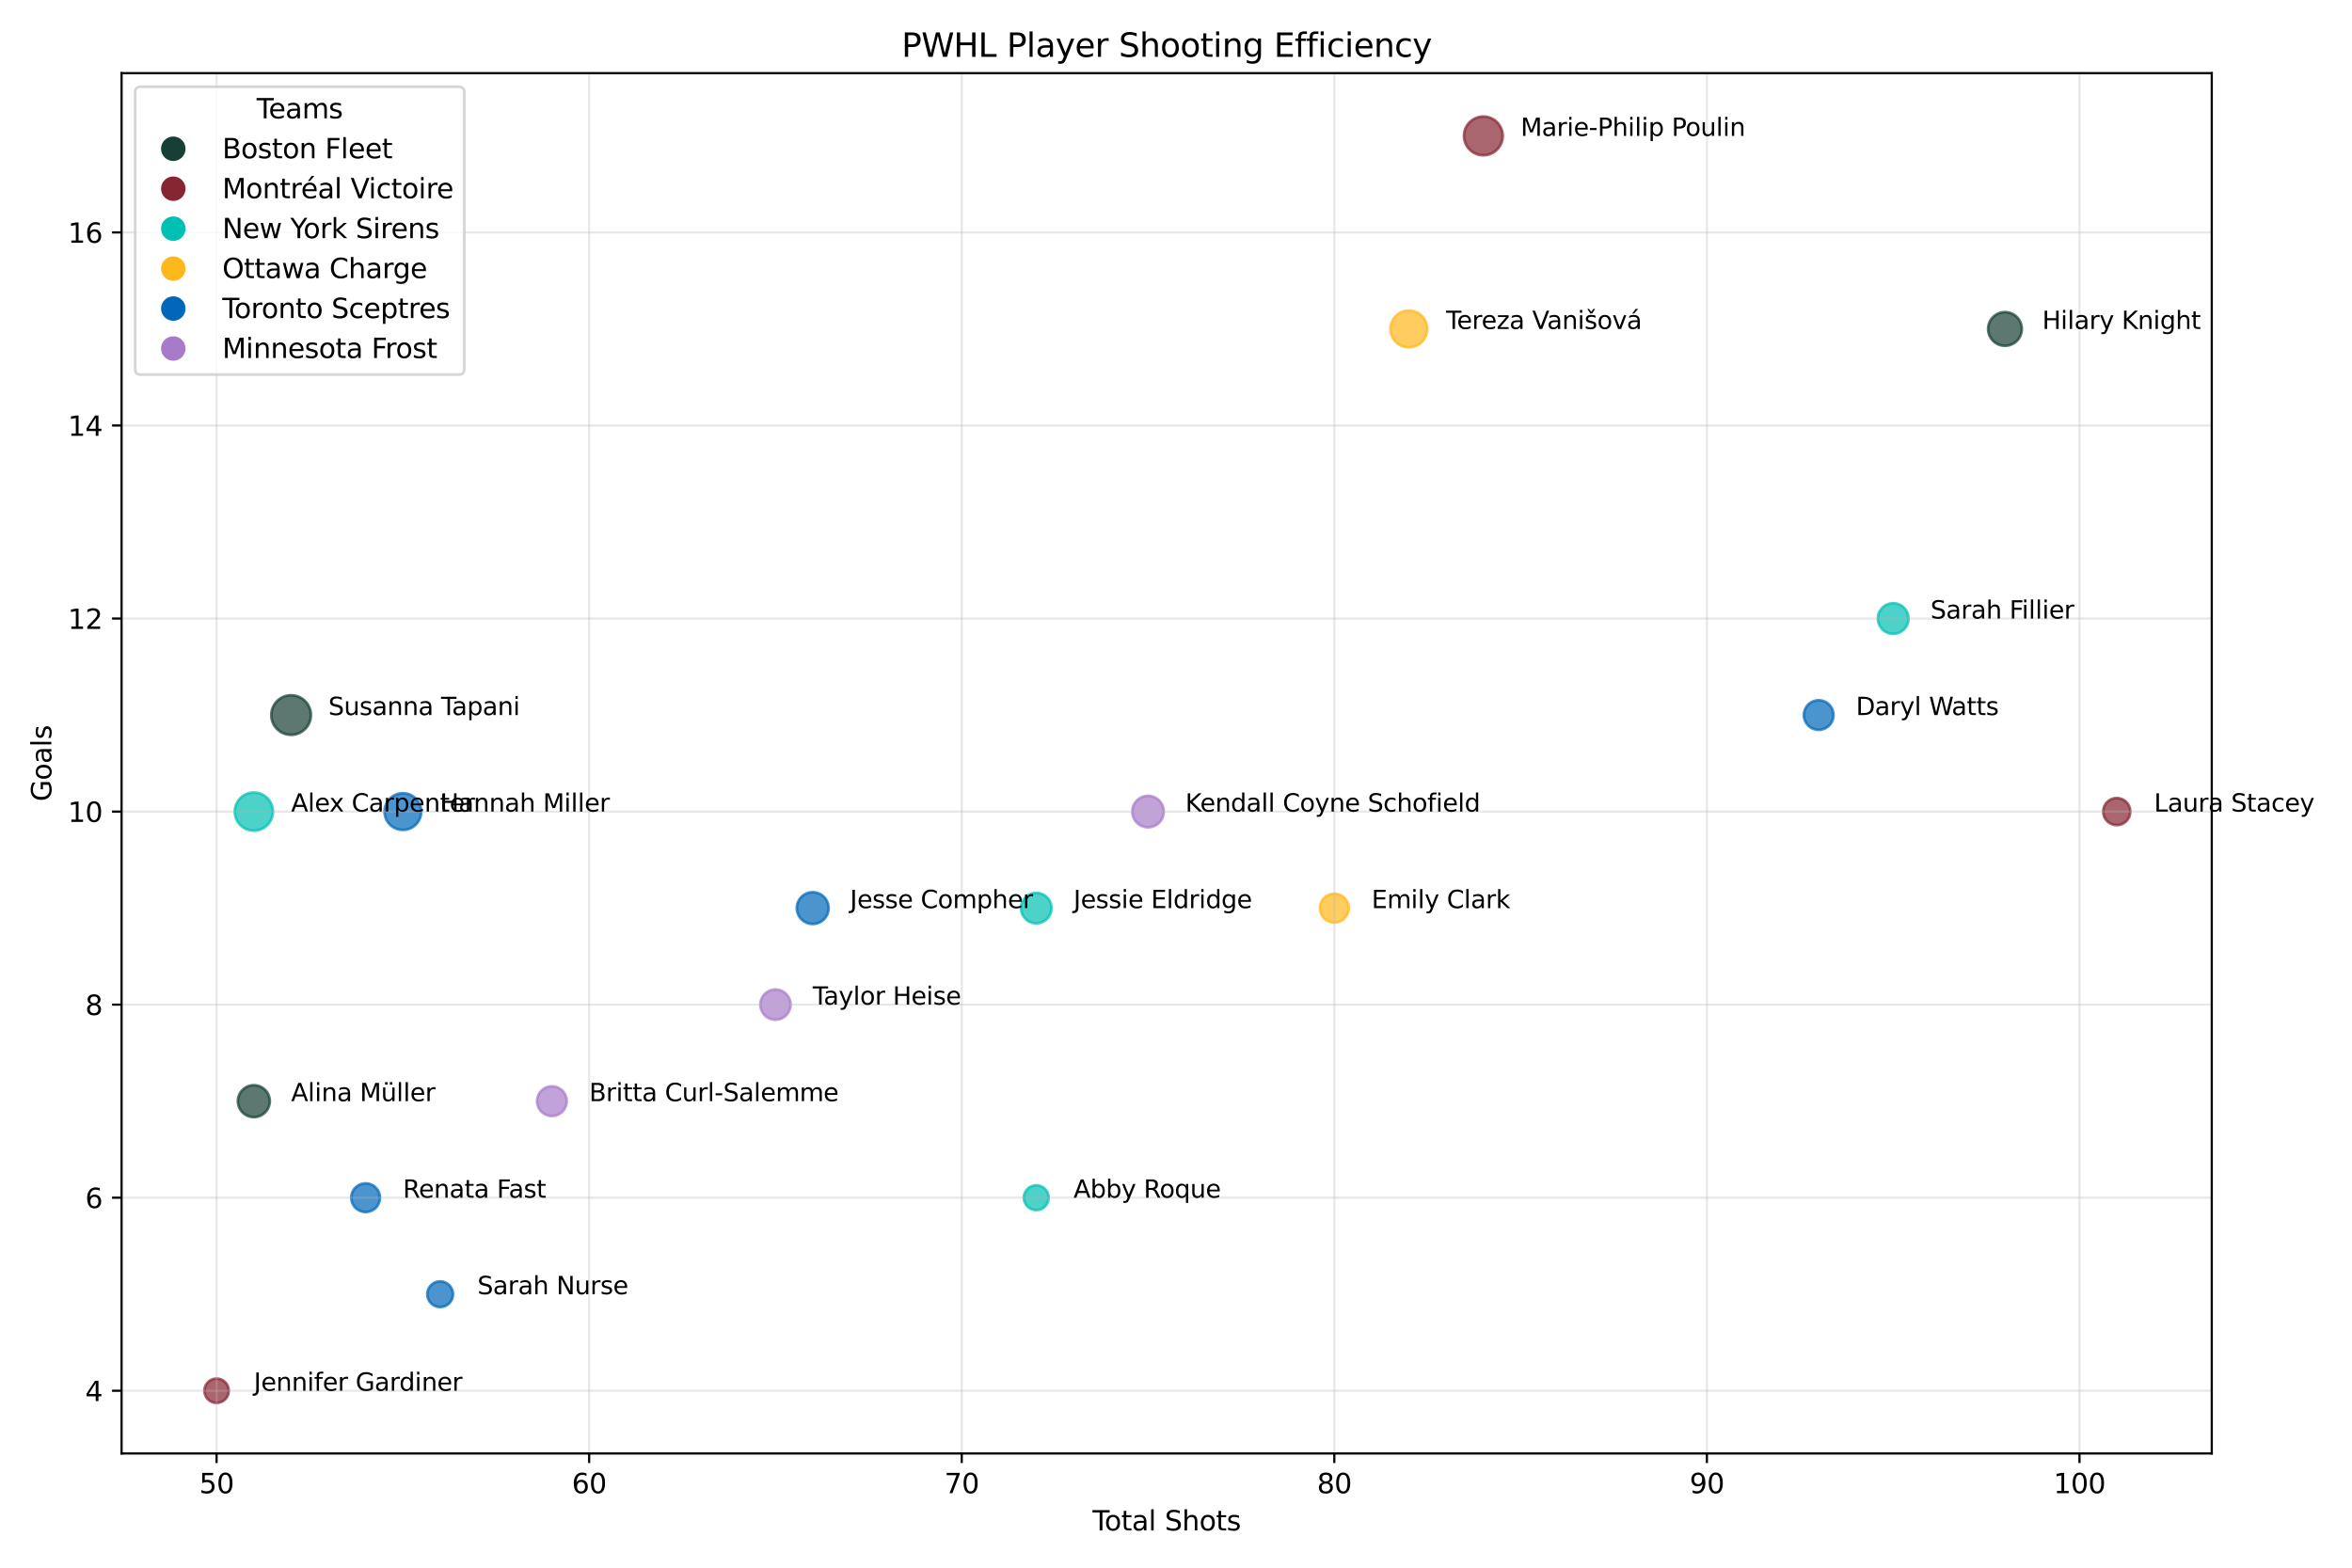 <?xml version="1.0" encoding="utf-8" standalone="no"?>
<!DOCTYPE svg PUBLIC "-//W3C//DTD SVG 1.1//EN"
  "http://www.w3.org/Graphics/SVG/1.1/DTD/svg11.dtd">
<svg xmlns:xlink="http://www.w3.org/1999/xlink" width="864pt" height="576pt" viewBox="0 0 864 576" xmlns="http://www.w3.org/2000/svg" version="1.1">
 <defs>
  <style type="text/css">*{stroke-linejoin: round; stroke-linecap: butt}</style>
 </defs>
 <g id="figure_1">
  <g id="patch_1">
   <path d="M 0 576 
L 864 576 
L 864 0 
L 0 0 
z
" style="fill: #ffffff"/>
  </g>
  <g id="axes_1">
   <g id="patch_2">
    <path d="M 44.66 534.04 
L 812.481 534.04 
L 812.481 26.88 
L 44.66 26.88 
z
" style="fill: #ffffff"/>
   </g>
   <g id="PathCollection_1">
    <path d="M 106.934 269.999 
C 108.863 269.999 110.713 269.233 112.076 267.869 
C 113.44 266.506 114.206 264.656 114.206 262.727 
C 114.206 260.799 113.44 258.949 112.076 257.585 
C 110.713 256.221 108.863 255.455 106.934 255.455 
C 105.006 255.455 103.156 256.221 101.792 257.585 
C 100.428 258.949 99.662 260.799 99.662 262.727 
C 99.662 264.656 100.428 266.506 101.792 267.869 
C 103.156 269.233 105.006 269.999 106.934 269.999 
z
" clip-path="url(#pc367ac7efc)" style="fill: #173f35; fill-opacity: 0.7; stroke: #173f35; stroke-opacity: 0.7"/>
    <path d="M 544.907 57.046 
C 546.793 57.046 548.603 56.296 549.936 54.962 
C 551.27 53.629 552.02 51.819 552.02 49.933 
C 552.02 48.046 551.27 46.237 549.936 44.903 
C 548.603 43.569 546.793 42.82 544.907 42.82 
C 543.02 42.82 541.211 43.569 539.877 44.903 
C 538.543 46.237 537.794 48.046 537.794 49.933 
C 537.794 51.819 538.543 53.629 539.877 54.962 
C 541.211 56.296 543.02 57.046 544.907 57.046 
z
" clip-path="url(#pc367ac7efc)" style="fill: #862633; fill-opacity: 0.7; stroke: #862633; stroke-opacity: 0.7"/>
    <path d="M 93.248 305.194 
C 95.104 305.194 96.885 304.457 98.198 303.144 
C 99.511 301.831 100.249 300.05 100.249 298.193 
C 100.249 296.336 99.511 294.555 98.198 293.242 
C 96.885 291.929 95.104 291.191 93.248 291.191 
C 91.391 291.191 89.61 291.929 88.297 293.242 
C 86.984 294.555 86.246 296.336 86.246 298.193 
C 86.246 300.05 86.984 301.831 88.297 303.144 
C 89.61 304.457 91.391 305.194 93.248 305.194 
z
" clip-path="url(#pc367ac7efc)" style="fill: #00bfb3; fill-opacity: 0.7; stroke: #00bfb3; stroke-opacity: 0.7"/>
    <path d="M 517.533 127.627 
C 519.327 127.627 521.047 126.914 522.315 125.646 
C 523.583 124.378 524.296 122.658 524.296 120.864 
C 524.296 119.071 523.583 117.351 522.315 116.082 
C 521.047 114.814 519.327 114.102 517.533 114.102 
C 515.74 114.102 514.02 114.814 512.752 116.082 
C 511.483 117.351 510.771 119.071 510.771 120.864 
C 510.771 122.658 511.483 124.378 512.752 125.646 
C 514.02 126.914 515.74 127.627 517.533 127.627 
z
" clip-path="url(#pc367ac7efc)" style="fill: #ffb81c; fill-opacity: 0.7; stroke: #ffb81c; stroke-opacity: 0.7"/>
    <path d="M 147.994 304.935 
C 149.782 304.935 151.497 304.224 152.761 302.96 
C 154.026 301.696 154.736 299.981 154.736 298.193 
C 154.736 296.405 154.026 294.69 152.761 293.426 
C 151.497 292.161 149.782 291.451 147.994 291.451 
C 146.206 291.451 144.491 292.161 143.227 293.426 
C 141.963 294.69 141.252 296.405 141.252 298.193 
C 141.252 299.981 141.963 301.696 143.227 302.96 
C 144.491 304.224 146.206 304.935 147.994 304.935 
z
" clip-path="url(#pc367ac7efc)" style="fill: #0067b9; fill-opacity: 0.7; stroke: #0067b9; stroke-opacity: 0.7"/>
    <path d="M 736.52 127.05 
C 738.16 127.05 739.734 126.398 740.894 125.238 
C 742.054 124.078 742.706 122.505 742.706 120.864 
C 742.706 119.224 742.054 117.65 740.894 116.49 
C 739.734 115.33 738.16 114.678 736.52 114.678 
C 734.879 114.678 733.306 115.33 732.146 116.49 
C 730.986 117.65 730.334 119.224 730.334 120.864 
C 730.334 122.505 730.986 124.078 732.146 125.238 
C 733.306 126.398 734.879 127.05 736.52 127.05 
z
" clip-path="url(#pc367ac7efc)" style="fill: #173f35; fill-opacity: 0.7; stroke: #173f35; stroke-opacity: 0.7"/>
    <path d="M 93.248 410.448 
C 94.801 410.448 96.291 409.831 97.39 408.732 
C 98.488 407.634 99.105 406.144 99.105 404.59 
C 99.105 403.037 98.488 401.546 97.39 400.448 
C 96.291 399.349 94.801 398.732 93.248 398.732 
C 91.694 398.732 90.204 399.349 89.105 400.448 
C 88.007 401.546 87.39 403.037 87.39 404.59 
C 87.39 406.144 88.007 407.634 89.105 408.732 
C 90.204 409.831 91.694 410.448 93.248 410.448 
z
" clip-path="url(#pc367ac7efc)" style="fill: #173f35; fill-opacity: 0.7; stroke: #173f35; stroke-opacity: 0.7"/>
    <path d="M 298.547 339.497 
C 300.096 339.497 301.581 338.882 302.676 337.787 
C 303.771 336.692 304.386 335.207 304.386 333.659 
C 304.386 332.11 303.771 330.625 302.676 329.53 
C 301.581 328.435 300.096 327.82 298.547 327.82 
C 296.999 327.82 295.513 328.435 294.419 329.53 
C 293.324 330.625 292.708 332.11 292.708 333.659 
C 292.708 335.207 293.324 336.692 294.419 337.787 
C 295.513 338.882 296.999 339.497 298.547 339.497 
z
" clip-path="url(#pc367ac7efc)" style="fill: #0067b9; fill-opacity: 0.7; stroke: #0067b9; stroke-opacity: 0.7"/>
    <path d="M 421.727 303.966 
C 423.258 303.966 424.727 303.358 425.809 302.275 
C 426.892 301.193 427.5 299.724 427.5 298.193 
C 427.5 296.662 426.892 295.193 425.809 294.11 
C 424.727 293.028 423.258 292.419 421.727 292.419 
C 420.196 292.419 418.727 293.028 417.644 294.11 
C 416.562 295.193 415.953 296.662 415.953 298.193 
C 415.953 299.724 416.562 301.193 417.644 302.275 
C 418.727 303.358 420.196 303.966 421.727 303.966 
z
" clip-path="url(#pc367ac7efc)" style="fill: #a77bca; fill-opacity: 0.7; stroke: #a77bca; stroke-opacity: 0.7"/>
    <path d="M 695.46 232.881 
C 696.95 232.881 698.38 232.289 699.433 231.235 
C 700.487 230.181 701.079 228.752 701.079 227.261 
C 701.079 225.771 700.487 224.342 699.433 223.288 
C 698.38 222.234 696.95 221.642 695.46 221.642 
C 693.969 221.642 692.54 222.234 691.486 223.288 
C 690.432 224.342 689.84 225.771 689.84 227.261 
C 689.84 228.752 690.432 230.181 691.486 231.235 
C 692.54 232.289 693.969 232.881 695.46 232.881 
z
" clip-path="url(#pc367ac7efc)" style="fill: #00bfb3; fill-opacity: 0.7; stroke: #00bfb3; stroke-opacity: 0.7"/>
    <path d="M 380.667 339.249 
C 382.15 339.249 383.572 338.66 384.62 337.611 
C 385.668 336.563 386.257 335.141 386.257 333.659 
C 386.257 332.176 385.668 330.754 384.62 329.706 
C 383.572 328.657 382.15 328.068 380.667 328.068 
C 379.184 328.068 377.762 328.657 376.714 329.706 
C 375.666 330.754 375.077 332.176 375.077 333.659 
C 375.077 335.141 375.666 336.563 376.714 337.611 
C 377.762 338.66 379.184 339.249 380.667 339.249 
z
" clip-path="url(#pc367ac7efc)" style="fill: #00bfb3; fill-opacity: 0.7; stroke: #00bfb3; stroke-opacity: 0.7"/>
    <path d="M 284.861 374.671 
C 286.332 374.671 287.743 374.087 288.783 373.047 
C 289.823 372.006 290.408 370.595 290.408 369.124 
C 290.408 367.653 289.823 366.242 288.783 365.202 
C 287.743 364.162 286.332 363.577 284.861 363.577 
C 283.389 363.577 281.978 364.162 280.938 365.202 
C 279.898 366.242 279.314 367.653 279.314 369.124 
C 279.314 370.595 279.898 372.006 280.938 373.047 
C 281.978 374.087 283.389 374.671 284.861 374.671 
z
" clip-path="url(#pc367ac7efc)" style="fill: #a77bca; fill-opacity: 0.7; stroke: #a77bca; stroke-opacity: 0.7"/>
    <path d="M 202.741 410.036 
C 204.185 410.036 205.57 409.462 206.592 408.441 
C 207.613 407.42 208.187 406.034 208.187 404.59 
C 208.187 403.146 207.613 401.76 206.592 400.739 
C 205.57 399.718 204.185 399.144 202.741 399.144 
C 201.296 399.144 199.911 399.718 198.89 400.739 
C 197.868 401.76 197.295 403.146 197.295 404.59 
C 197.295 406.034 197.868 407.42 198.89 408.441 
C 199.911 409.462 201.296 410.036 202.741 410.036 
z
" clip-path="url(#pc367ac7efc)" style="fill: #a77bca; fill-opacity: 0.7; stroke: #a77bca; stroke-opacity: 0.7"/>
    <path d="M 668.086 268.165 
C 669.529 268.165 670.912 267.592 671.932 266.572 
C 672.951 265.553 673.524 264.169 673.524 262.727 
C 673.524 261.285 672.951 259.902 671.932 258.882 
C 670.912 257.862 669.529 257.289 668.086 257.289 
C 666.644 257.289 665.261 257.862 664.241 258.882 
C 663.222 259.902 662.649 261.285 662.649 262.727 
C 662.649 264.169 663.222 265.553 664.241 266.572 
C 665.261 267.592 666.644 268.165 668.086 268.165 
z
" clip-path="url(#pc367ac7efc)" style="fill: #0067b9; fill-opacity: 0.7; stroke: #0067b9; stroke-opacity: 0.7"/>
    <path d="M 490.16 338.962 
C 491.567 338.962 492.916 338.403 493.91 337.409 
C 494.905 336.414 495.463 335.065 495.463 333.659 
C 495.463 332.252 494.905 330.903 493.91 329.909 
C 492.916 328.914 491.567 328.355 490.16 328.355 
C 488.754 328.355 487.405 328.914 486.41 329.909 
C 485.416 330.903 484.857 332.252 484.857 333.659 
C 484.857 335.065 485.416 336.414 486.41 337.409 
C 487.405 338.403 488.754 338.962 490.16 338.962 
z
" clip-path="url(#pc367ac7efc)" style="fill: #ffb81c; fill-opacity: 0.7; stroke: #ffb81c; stroke-opacity: 0.7"/>
    <path d="M 134.307 445.326 
C 135.705 445.326 137.046 444.771 138.034 443.783 
C 139.023 442.794 139.578 441.454 139.578 440.056 
C 139.578 438.658 139.023 437.317 138.034 436.329 
C 137.046 435.341 135.705 434.785 134.307 434.785 
C 132.91 434.785 131.569 435.341 130.581 436.329 
C 129.592 437.317 129.037 438.658 129.037 440.056 
C 129.037 441.454 129.592 442.794 130.581 443.783 
C 131.569 444.771 132.91 445.326 134.307 445.326 
z
" clip-path="url(#pc367ac7efc)" style="fill: #0067b9; fill-opacity: 0.7; stroke: #0067b9; stroke-opacity: 0.7"/>
    <path d="M 777.58 303.168 
C 778.899 303.168 780.165 302.644 781.098 301.711 
C 782.031 300.778 782.555 299.512 782.555 298.193 
C 782.555 296.873 782.031 295.608 781.098 294.675 
C 780.165 293.742 778.899 293.218 777.58 293.218 
C 776.26 293.218 774.995 293.742 774.062 294.675 
C 773.129 295.608 772.604 296.873 772.604 298.193 
C 772.604 299.512 773.129 300.778 774.062 301.711 
C 774.995 302.644 776.26 303.168 777.58 303.168 
z
" clip-path="url(#pc367ac7efc)" style="fill: #862633; fill-opacity: 0.7; stroke: #862633; stroke-opacity: 0.7"/>
    <path d="M 161.681 480.246 
C 162.934 480.246 164.136 479.748 165.022 478.862 
C 165.908 477.976 166.405 476.775 166.405 475.522 
C 166.405 474.269 165.908 473.067 165.022 472.181 
C 164.136 471.295 162.934 470.797 161.681 470.797 
C 160.428 470.797 159.226 471.295 158.34 472.181 
C 157.454 473.067 156.956 474.269 156.956 475.522 
C 156.956 476.775 157.454 477.976 158.34 478.862 
C 159.226 479.748 160.428 480.246 161.681 480.246 
z
" clip-path="url(#pc367ac7efc)" style="fill: #0067b9; fill-opacity: 0.7; stroke: #0067b9; stroke-opacity: 0.7"/>
    <path d="M 380.667 444.62 
C 381.878 444.62 383.039 444.139 383.895 443.283 
C 384.75 442.427 385.231 441.266 385.231 440.056 
C 385.231 438.845 384.75 437.684 383.895 436.828 
C 383.039 435.972 381.878 435.491 380.667 435.491 
C 379.457 435.491 378.295 435.972 377.44 436.828 
C 376.584 437.684 376.103 438.845 376.103 440.056 
C 376.103 441.266 376.584 442.427 377.44 443.283 
C 378.295 444.139 379.457 444.62 380.667 444.62 
z
" clip-path="url(#pc367ac7efc)" style="fill: #00bfb3; fill-opacity: 0.7; stroke: #00bfb3; stroke-opacity: 0.7"/>
    <path d="M 79.561 515.459 
C 80.747 515.459 81.885 514.988 82.723 514.15 
C 83.562 513.311 84.033 512.173 84.033 510.987 
C 84.033 509.801 83.562 508.664 82.723 507.825 
C 81.885 506.986 80.747 506.515 79.561 506.515 
C 78.375 506.515 77.237 506.986 76.399 507.825 
C 75.56 508.664 75.089 509.801 75.089 510.987 
C 75.089 512.173 75.56 513.311 76.399 514.15 
C 77.237 514.988 78.375 515.459 79.561 515.459 
z
" clip-path="url(#pc367ac7efc)" style="fill: #862633; fill-opacity: 0.7; stroke: #862633; stroke-opacity: 0.7"/>
   </g>
   <g id="matplotlib.axis_1">
    <g id="xtick_1">
     <g id="line2d_1">
      <path d="M 79.561 534.04 
L 79.561 26.88 
" clip-path="url(#pc367ac7efc)" style="fill: none; stroke: #b0b0b0; stroke-opacity: 0.3; stroke-width: 0.8; stroke-linecap: square"/>
     </g>
     <g id="line2d_2">
      <defs>
       <path id="m53088fe54b" d="M 0 0 
L 0 3.5 
" style="stroke: #000000; stroke-width: 0.8"/>
      </defs>
      <g>
       <use xlink:href="#m53088fe54b" x="79.561" y="534.04" style="stroke: #000000; stroke-width: 0.8"/>
      </g>
     </g>
     <g id="text_1">
      <!-- 50 -->
      <g transform="translate(73.198 548.638) scale(0.1 -0.1)">
       <defs>
        <path id="DejaVuSans-35" d="M 691 4666 
L 3169 4666 
L 3169 4134 
L 1269 4134 
L 1269 2991 
Q 1406 3038 1543 3061 
Q 1681 3084 1819 3084 
Q 2600 3084 3056 2656 
Q 3513 2228 3513 1497 
Q 3513 744 3044 326 
Q 2575 -91 1722 -91 
Q 1428 -91 1123 -41 
Q 819 9 494 109 
L 494 744 
Q 775 591 1075 516 
Q 1375 441 1709 441 
Q 2250 441 2565 725 
Q 2881 1009 2881 1497 
Q 2881 1984 2565 2268 
Q 2250 2553 1709 2553 
Q 1456 2553 1204 2497 
Q 953 2441 691 2322 
L 691 4666 
z
" transform="scale(0.016)"/>
        <path id="DejaVuSans-30" d="M 2034 4250 
Q 1547 4250 1301 3770 
Q 1056 3291 1056 2328 
Q 1056 1369 1301 889 
Q 1547 409 2034 409 
Q 2525 409 2770 889 
Q 3016 1369 3016 2328 
Q 3016 3291 2770 3770 
Q 2525 4250 2034 4250 
z
M 2034 4750 
Q 2819 4750 3233 4129 
Q 3647 3509 3647 2328 
Q 3647 1150 3233 529 
Q 2819 -91 2034 -91 
Q 1250 -91 836 529 
Q 422 1150 422 2328 
Q 422 3509 836 4129 
Q 1250 4750 2034 4750 
z
" transform="scale(0.016)"/>
       </defs>
       <use xlink:href="#DejaVuSans-35"/>
       <use xlink:href="#DejaVuSans-30" transform="translate(63.623 0)"/>
      </g>
     </g>
    </g>
    <g id="xtick_2">
     <g id="line2d_3">
      <path d="M 216.427 534.04 
L 216.427 26.88 
" clip-path="url(#pc367ac7efc)" style="fill: none; stroke: #b0b0b0; stroke-opacity: 0.3; stroke-width: 0.8; stroke-linecap: square"/>
     </g>
     <g id="line2d_4">
      <g>
       <use xlink:href="#m53088fe54b" x="216.427" y="534.04" style="stroke: #000000; stroke-width: 0.8"/>
      </g>
     </g>
     <g id="text_2">
      <!-- 60 -->
      <g transform="translate(210.065 548.638) scale(0.1 -0.1)">
       <defs>
        <path id="DejaVuSans-36" d="M 2113 2584 
Q 1688 2584 1439 2293 
Q 1191 2003 1191 1497 
Q 1191 994 1439 701 
Q 1688 409 2113 409 
Q 2538 409 2786 701 
Q 3034 994 3034 1497 
Q 3034 2003 2786 2293 
Q 2538 2584 2113 2584 
z
M 3366 4563 
L 3366 3988 
Q 3128 4100 2886 4159 
Q 2644 4219 2406 4219 
Q 1781 4219 1451 3797 
Q 1122 3375 1075 2522 
Q 1259 2794 1537 2939 
Q 1816 3084 2150 3084 
Q 2853 3084 3261 2657 
Q 3669 2231 3669 1497 
Q 3669 778 3244 343 
Q 2819 -91 2113 -91 
Q 1303 -91 875 529 
Q 447 1150 447 2328 
Q 447 3434 972 4092 
Q 1497 4750 2381 4750 
Q 2619 4750 2861 4703 
Q 3103 4656 3366 4563 
z
" transform="scale(0.016)"/>
       </defs>
       <use xlink:href="#DejaVuSans-36"/>
       <use xlink:href="#DejaVuSans-30" transform="translate(63.623 0)"/>
      </g>
     </g>
    </g>
    <g id="xtick_3">
     <g id="line2d_5">
      <path d="M 353.294 534.04 
L 353.294 26.88 
" clip-path="url(#pc367ac7efc)" style="fill: none; stroke: #b0b0b0; stroke-opacity: 0.3; stroke-width: 0.8; stroke-linecap: square"/>
     </g>
     <g id="line2d_6">
      <g>
       <use xlink:href="#m53088fe54b" x="353.294" y="534.04" style="stroke: #000000; stroke-width: 0.8"/>
      </g>
     </g>
     <g id="text_3">
      <!-- 70 -->
      <g transform="translate(346.931 548.638) scale(0.1 -0.1)">
       <defs>
        <path id="DejaVuSans-37" d="M 525 4666 
L 3525 4666 
L 3525 4397 
L 1831 0 
L 1172 0 
L 2766 4134 
L 525 4134 
L 525 4666 
z
" transform="scale(0.016)"/>
       </defs>
       <use xlink:href="#DejaVuSans-37"/>
       <use xlink:href="#DejaVuSans-30" transform="translate(63.623 0)"/>
      </g>
     </g>
    </g>
    <g id="xtick_4">
     <g id="line2d_7">
      <path d="M 490.16 534.04 
L 490.16 26.88 
" clip-path="url(#pc367ac7efc)" style="fill: none; stroke: #b0b0b0; stroke-opacity: 0.3; stroke-width: 0.8; stroke-linecap: square"/>
     </g>
     <g id="line2d_8">
      <g>
       <use xlink:href="#m53088fe54b" x="490.16" y="534.04" style="stroke: #000000; stroke-width: 0.8"/>
      </g>
     </g>
     <g id="text_4">
      <!-- 80 -->
      <g transform="translate(483.798 548.638) scale(0.1 -0.1)">
       <defs>
        <path id="DejaVuSans-38" d="M 2034 2216 
Q 1584 2216 1326 1975 
Q 1069 1734 1069 1313 
Q 1069 891 1326 650 
Q 1584 409 2034 409 
Q 2484 409 2743 651 
Q 3003 894 3003 1313 
Q 3003 1734 2745 1975 
Q 2488 2216 2034 2216 
z
M 1403 2484 
Q 997 2584 770 2862 
Q 544 3141 544 3541 
Q 544 4100 942 4425 
Q 1341 4750 2034 4750 
Q 2731 4750 3128 4425 
Q 3525 4100 3525 3541 
Q 3525 3141 3298 2862 
Q 3072 2584 2669 2484 
Q 3125 2378 3379 2068 
Q 3634 1759 3634 1313 
Q 3634 634 3220 271 
Q 2806 -91 2034 -91 
Q 1263 -91 848 271 
Q 434 634 434 1313 
Q 434 1759 690 2068 
Q 947 2378 1403 2484 
z
M 1172 3481 
Q 1172 3119 1398 2916 
Q 1625 2713 2034 2713 
Q 2441 2713 2670 2916 
Q 2900 3119 2900 3481 
Q 2900 3844 2670 4047 
Q 2441 4250 2034 4250 
Q 1625 4250 1398 4047 
Q 1172 3844 1172 3481 
z
" transform="scale(0.016)"/>
       </defs>
       <use xlink:href="#DejaVuSans-38"/>
       <use xlink:href="#DejaVuSans-30" transform="translate(63.623 0)"/>
      </g>
     </g>
    </g>
    <g id="xtick_5">
     <g id="line2d_9">
      <path d="M 627.027 534.04 
L 627.027 26.88 
" clip-path="url(#pc367ac7efc)" style="fill: none; stroke: #b0b0b0; stroke-opacity: 0.3; stroke-width: 0.8; stroke-linecap: square"/>
     </g>
     <g id="line2d_10">
      <g>
       <use xlink:href="#m53088fe54b" x="627.027" y="534.04" style="stroke: #000000; stroke-width: 0.8"/>
      </g>
     </g>
     <g id="text_5">
      <!-- 90 -->
      <g transform="translate(620.664 548.638) scale(0.1 -0.1)">
       <defs>
        <path id="DejaVuSans-39" d="M 703 97 
L 703 672 
Q 941 559 1184 500 
Q 1428 441 1663 441 
Q 2288 441 2617 861 
Q 2947 1281 2994 2138 
Q 2813 1869 2534 1725 
Q 2256 1581 1919 1581 
Q 1219 1581 811 2004 
Q 403 2428 403 3163 
Q 403 3881 828 4315 
Q 1253 4750 1959 4750 
Q 2769 4750 3195 4129 
Q 3622 3509 3622 2328 
Q 3622 1225 3098 567 
Q 2575 -91 1691 -91 
Q 1453 -91 1209 -44 
Q 966 3 703 97 
z
M 1959 2075 
Q 2384 2075 2632 2365 
Q 2881 2656 2881 3163 
Q 2881 3666 2632 3958 
Q 2384 4250 1959 4250 
Q 1534 4250 1286 3958 
Q 1038 3666 1038 3163 
Q 1038 2656 1286 2365 
Q 1534 2075 1959 2075 
z
" transform="scale(0.016)"/>
       </defs>
       <use xlink:href="#DejaVuSans-39"/>
       <use xlink:href="#DejaVuSans-30" transform="translate(63.623 0)"/>
      </g>
     </g>
    </g>
    <g id="xtick_6">
     <g id="line2d_11">
      <path d="M 763.893 534.04 
L 763.893 26.88 
" clip-path="url(#pc367ac7efc)" style="fill: none; stroke: #b0b0b0; stroke-opacity: 0.3; stroke-width: 0.8; stroke-linecap: square"/>
     </g>
     <g id="line2d_12">
      <g>
       <use xlink:href="#m53088fe54b" x="763.893" y="534.04" style="stroke: #000000; stroke-width: 0.8"/>
      </g>
     </g>
     <g id="text_6">
      <!-- 100 -->
      <g transform="translate(754.349 548.638) scale(0.1 -0.1)">
       <defs>
        <path id="DejaVuSans-31" d="M 794 531 
L 1825 531 
L 1825 4091 
L 703 3866 
L 703 4441 
L 1819 4666 
L 2450 4666 
L 2450 531 
L 3481 531 
L 3481 0 
L 794 0 
L 794 531 
z
" transform="scale(0.016)"/>
       </defs>
       <use xlink:href="#DejaVuSans-31"/>
       <use xlink:href="#DejaVuSans-30" transform="translate(63.623 0)"/>
       <use xlink:href="#DejaVuSans-30" transform="translate(127.246 0)"/>
      </g>
     </g>
    </g>
    <g id="text_7">
     <!-- Total Shots -->
     <g transform="translate(401.337 562.317) scale(0.1 -0.1)">
      <defs>
       <path id="DejaVuSans-54" d="M -19 4666 
L 3928 4666 
L 3928 4134 
L 2272 4134 
L 2272 0 
L 1638 0 
L 1638 4134 
L -19 4134 
L -19 4666 
z
" transform="scale(0.016)"/>
       <path id="DejaVuSans-6f" d="M 1959 3097 
Q 1497 3097 1228 2736 
Q 959 2375 959 1747 
Q 959 1119 1226 758 
Q 1494 397 1959 397 
Q 2419 397 2687 759 
Q 2956 1122 2956 1747 
Q 2956 2369 2687 2733 
Q 2419 3097 1959 3097 
z
M 1959 3584 
Q 2709 3584 3137 3096 
Q 3566 2609 3566 1747 
Q 3566 888 3137 398 
Q 2709 -91 1959 -91 
Q 1206 -91 779 398 
Q 353 888 353 1747 
Q 353 2609 779 3096 
Q 1206 3584 1959 3584 
z
" transform="scale(0.016)"/>
       <path id="DejaVuSans-74" d="M 1172 4494 
L 1172 3500 
L 2356 3500 
L 2356 3053 
L 1172 3053 
L 1172 1153 
Q 1172 725 1289 603 
Q 1406 481 1766 481 
L 2356 481 
L 2356 0 
L 1766 0 
Q 1100 0 847 248 
Q 594 497 594 1153 
L 594 3053 
L 172 3053 
L 172 3500 
L 594 3500 
L 594 4494 
L 1172 4494 
z
" transform="scale(0.016)"/>
       <path id="DejaVuSans-61" d="M 2194 1759 
Q 1497 1759 1228 1600 
Q 959 1441 959 1056 
Q 959 750 1161 570 
Q 1363 391 1709 391 
Q 2188 391 2477 730 
Q 2766 1069 2766 1631 
L 2766 1759 
L 2194 1759 
z
M 3341 1997 
L 3341 0 
L 2766 0 
L 2766 531 
Q 2569 213 2275 61 
Q 1981 -91 1556 -91 
Q 1019 -91 701 211 
Q 384 513 384 1019 
Q 384 1609 779 1909 
Q 1175 2209 1959 2209 
L 2766 2209 
L 2766 2266 
Q 2766 2663 2505 2880 
Q 2244 3097 1772 3097 
Q 1472 3097 1187 3025 
Q 903 2953 641 2809 
L 641 3341 
Q 956 3463 1253 3523 
Q 1550 3584 1831 3584 
Q 2591 3584 2966 3190 
Q 3341 2797 3341 1997 
z
" transform="scale(0.016)"/>
       <path id="DejaVuSans-6c" d="M 603 4863 
L 1178 4863 
L 1178 0 
L 603 0 
L 603 4863 
z
" transform="scale(0.016)"/>
       <path id="DejaVuSans-20" transform="scale(0.016)"/>
       <path id="DejaVuSans-53" d="M 3425 4513 
L 3425 3897 
Q 3066 4069 2747 4153 
Q 2428 4238 2131 4238 
Q 1616 4238 1336 4038 
Q 1056 3838 1056 3469 
Q 1056 3159 1242 3001 
Q 1428 2844 1947 2747 
L 2328 2669 
Q 3034 2534 3370 2195 
Q 3706 1856 3706 1288 
Q 3706 609 3251 259 
Q 2797 -91 1919 -91 
Q 1588 -91 1214 -16 
Q 841 59 441 206 
L 441 856 
Q 825 641 1194 531 
Q 1563 422 1919 422 
Q 2459 422 2753 634 
Q 3047 847 3047 1241 
Q 3047 1584 2836 1778 
Q 2625 1972 2144 2069 
L 1759 2144 
Q 1053 2284 737 2584 
Q 422 2884 422 3419 
Q 422 4038 858 4394 
Q 1294 4750 2059 4750 
Q 2388 4750 2728 4690 
Q 3069 4631 3425 4513 
z
" transform="scale(0.016)"/>
       <path id="DejaVuSans-68" d="M 3513 2113 
L 3513 0 
L 2938 0 
L 2938 2094 
Q 2938 2591 2744 2837 
Q 2550 3084 2163 3084 
Q 1697 3084 1428 2787 
Q 1159 2491 1159 1978 
L 1159 0 
L 581 0 
L 581 4863 
L 1159 4863 
L 1159 2956 
Q 1366 3272 1645 3428 
Q 1925 3584 2291 3584 
Q 2894 3584 3203 3211 
Q 3513 2838 3513 2113 
z
" transform="scale(0.016)"/>
       <path id="DejaVuSans-73" d="M 2834 3397 
L 2834 2853 
Q 2591 2978 2328 3040 
Q 2066 3103 1784 3103 
Q 1356 3103 1142 2972 
Q 928 2841 928 2578 
Q 928 2378 1081 2264 
Q 1234 2150 1697 2047 
L 1894 2003 
Q 2506 1872 2764 1633 
Q 3022 1394 3022 966 
Q 3022 478 2636 193 
Q 2250 -91 1575 -91 
Q 1294 -91 989 -36 
Q 684 19 347 128 
L 347 722 
Q 666 556 975 473 
Q 1284 391 1588 391 
Q 1994 391 2212 530 
Q 2431 669 2431 922 
Q 2431 1156 2273 1281 
Q 2116 1406 1581 1522 
L 1381 1569 
Q 847 1681 609 1914 
Q 372 2147 372 2553 
Q 372 3047 722 3315 
Q 1072 3584 1716 3584 
Q 2034 3584 2315 3537 
Q 2597 3491 2834 3397 
z
" transform="scale(0.016)"/>
      </defs>
      <use xlink:href="#DejaVuSans-54"/>
      <use xlink:href="#DejaVuSans-6f" transform="translate(44.084 0)"/>
      <use xlink:href="#DejaVuSans-74" transform="translate(105.266 0)"/>
      <use xlink:href="#DejaVuSans-61" transform="translate(144.475 0)"/>
      <use xlink:href="#DejaVuSans-6c" transform="translate(205.754 0)"/>
      <use xlink:href="#DejaVuSans-20" transform="translate(233.537 0)"/>
      <use xlink:href="#DejaVuSans-53" transform="translate(265.324 0)"/>
      <use xlink:href="#DejaVuSans-68" transform="translate(328.801 0)"/>
      <use xlink:href="#DejaVuSans-6f" transform="translate(392.18 0)"/>
      <use xlink:href="#DejaVuSans-74" transform="translate(453.361 0)"/>
      <use xlink:href="#DejaVuSans-73" transform="translate(492.57 0)"/>
     </g>
    </g>
   </g>
   <g id="matplotlib.axis_2">
    <g id="ytick_1">
     <g id="line2d_13">
      <path d="M 44.66 510.987 
L 812.481 510.987 
" clip-path="url(#pc367ac7efc)" style="fill: none; stroke: #b0b0b0; stroke-opacity: 0.3; stroke-width: 0.8; stroke-linecap: square"/>
     </g>
     <g id="line2d_14">
      <defs>
       <path id="m38781176d9" d="M 0 0 
L -3.5 0 
" style="stroke: #000000; stroke-width: 0.8"/>
      </defs>
      <g>
       <use xlink:href="#m38781176d9" x="44.66" y="510.987" style="stroke: #000000; stroke-width: 0.8"/>
      </g>
     </g>
     <g id="text_8">
      <!-- 4 -->
      <g transform="translate(31.297 514.786) scale(0.1 -0.1)">
       <defs>
        <path id="DejaVuSans-34" d="M 2419 4116 
L 825 1625 
L 2419 1625 
L 2419 4116 
z
M 2253 4666 
L 3047 4666 
L 3047 1625 
L 3713 1625 
L 3713 1100 
L 3047 1100 
L 3047 0 
L 2419 0 
L 2419 1100 
L 313 1100 
L 313 1709 
L 2253 4666 
z
" transform="scale(0.016)"/>
       </defs>
       <use xlink:href="#DejaVuSans-34"/>
      </g>
     </g>
    </g>
    <g id="ytick_2">
     <g id="line2d_15">
      <path d="M 44.66 440.056 
L 812.481 440.056 
" clip-path="url(#pc367ac7efc)" style="fill: none; stroke: #b0b0b0; stroke-opacity: 0.3; stroke-width: 0.8; stroke-linecap: square"/>
     </g>
     <g id="line2d_16">
      <g>
       <use xlink:href="#m38781176d9" x="44.66" y="440.056" style="stroke: #000000; stroke-width: 0.8"/>
      </g>
     </g>
     <g id="text_9">
      <!-- 6 -->
      <g transform="translate(31.297 443.855) scale(0.1 -0.1)">
       <use xlink:href="#DejaVuSans-36"/>
      </g>
     </g>
    </g>
    <g id="ytick_3">
     <g id="line2d_17">
      <path d="M 44.66 369.124 
L 812.481 369.124 
" clip-path="url(#pc367ac7efc)" style="fill: none; stroke: #b0b0b0; stroke-opacity: 0.3; stroke-width: 0.8; stroke-linecap: square"/>
     </g>
     <g id="line2d_18">
      <g>
       <use xlink:href="#m38781176d9" x="44.66" y="369.124" style="stroke: #000000; stroke-width: 0.8"/>
      </g>
     </g>
     <g id="text_10">
      <!-- 8 -->
      <g transform="translate(31.297 372.924) scale(0.1 -0.1)">
       <use xlink:href="#DejaVuSans-38"/>
      </g>
     </g>
    </g>
    <g id="ytick_4">
     <g id="line2d_19">
      <path d="M 44.66 298.193 
L 812.481 298.193 
" clip-path="url(#pc367ac7efc)" style="fill: none; stroke: #b0b0b0; stroke-opacity: 0.3; stroke-width: 0.8; stroke-linecap: square"/>
     </g>
     <g id="line2d_20">
      <g>
       <use xlink:href="#m38781176d9" x="44.66" y="298.193" style="stroke: #000000; stroke-width: 0.8"/>
      </g>
     </g>
     <g id="text_11">
      <!-- 10 -->
      <g transform="translate(24.935 301.992) scale(0.1 -0.1)">
       <use xlink:href="#DejaVuSans-31"/>
       <use xlink:href="#DejaVuSans-30" transform="translate(63.623 0)"/>
      </g>
     </g>
    </g>
    <g id="ytick_5">
     <g id="line2d_21">
      <path d="M 44.66 227.261 
L 812.481 227.261 
" clip-path="url(#pc367ac7efc)" style="fill: none; stroke: #b0b0b0; stroke-opacity: 0.3; stroke-width: 0.8; stroke-linecap: square"/>
     </g>
     <g id="line2d_22">
      <g>
       <use xlink:href="#m38781176d9" x="44.66" y="227.261" style="stroke: #000000; stroke-width: 0.8"/>
      </g>
     </g>
     <g id="text_12">
      <!-- 12 -->
      <g transform="translate(24.935 231.061) scale(0.1 -0.1)">
       <defs>
        <path id="DejaVuSans-32" d="M 1228 531 
L 3431 531 
L 3431 0 
L 469 0 
L 469 531 
Q 828 903 1448 1529 
Q 2069 2156 2228 2338 
Q 2531 2678 2651 2914 
Q 2772 3150 2772 3378 
Q 2772 3750 2511 3984 
Q 2250 4219 1831 4219 
Q 1534 4219 1204 4116 
Q 875 4013 500 3803 
L 500 4441 
Q 881 4594 1212 4672 
Q 1544 4750 1819 4750 
Q 2544 4750 2975 4387 
Q 3406 4025 3406 3419 
Q 3406 3131 3298 2873 
Q 3191 2616 2906 2266 
Q 2828 2175 2409 1742 
Q 1991 1309 1228 531 
z
" transform="scale(0.016)"/>
       </defs>
       <use xlink:href="#DejaVuSans-31"/>
       <use xlink:href="#DejaVuSans-32" transform="translate(63.623 0)"/>
      </g>
     </g>
    </g>
    <g id="ytick_6">
     <g id="line2d_23">
      <path d="M 44.66 156.33 
L 812.481 156.33 
" clip-path="url(#pc367ac7efc)" style="fill: none; stroke: #b0b0b0; stroke-opacity: 0.3; stroke-width: 0.8; stroke-linecap: square"/>
     </g>
     <g id="line2d_24">
      <g>
       <use xlink:href="#m38781176d9" x="44.66" y="156.33" style="stroke: #000000; stroke-width: 0.8"/>
      </g>
     </g>
     <g id="text_13">
      <!-- 14 -->
      <g transform="translate(24.935 160.129) scale(0.1 -0.1)">
       <use xlink:href="#DejaVuSans-31"/>
       <use xlink:href="#DejaVuSans-34" transform="translate(63.623 0)"/>
      </g>
     </g>
    </g>
    <g id="ytick_7">
     <g id="line2d_25">
      <path d="M 44.66 85.398 
L 812.481 85.398 
" clip-path="url(#pc367ac7efc)" style="fill: none; stroke: #b0b0b0; stroke-opacity: 0.3; stroke-width: 0.8; stroke-linecap: square"/>
     </g>
     <g id="line2d_26">
      <g>
       <use xlink:href="#m38781176d9" x="44.66" y="85.398" style="stroke: #000000; stroke-width: 0.8"/>
      </g>
     </g>
     <g id="text_14">
      <!-- 16 -->
      <g transform="translate(24.935 89.198) scale(0.1 -0.1)">
       <use xlink:href="#DejaVuSans-31"/>
       <use xlink:href="#DejaVuSans-36" transform="translate(63.623 0)"/>
      </g>
     </g>
    </g>
    <g id="text_15">
     <!-- Goals -->
     <g transform="translate(18.855 294.451) rotate(-90) scale(0.1 -0.1)">
      <defs>
       <path id="DejaVuSans-47" d="M 3809 666 
L 3809 1919 
L 2778 1919 
L 2778 2438 
L 4434 2438 
L 4434 434 
Q 4069 175 3628 42 
Q 3188 -91 2688 -91 
Q 1594 -91 976 548 
Q 359 1188 359 2328 
Q 359 3472 976 4111 
Q 1594 4750 2688 4750 
Q 3144 4750 3555 4637 
Q 3966 4525 4313 4306 
L 4313 3634 
Q 3963 3931 3569 4081 
Q 3175 4231 2741 4231 
Q 1884 4231 1454 3753 
Q 1025 3275 1025 2328 
Q 1025 1384 1454 906 
Q 1884 428 2741 428 
Q 3075 428 3337 486 
Q 3600 544 3809 666 
z
" transform="scale(0.016)"/>
      </defs>
      <use xlink:href="#DejaVuSans-47"/>
      <use xlink:href="#DejaVuSans-6f" transform="translate(77.49 0)"/>
      <use xlink:href="#DejaVuSans-61" transform="translate(138.672 0)"/>
      <use xlink:href="#DejaVuSans-6c" transform="translate(199.951 0)"/>
      <use xlink:href="#DejaVuSans-73" transform="translate(227.734 0)"/>
     </g>
    </g>
   </g>
   <g id="patch_3">
    <path d="M 44.66 534.04 
L 44.66 26.88 
" style="fill: none; stroke: #000000; stroke-width: 0.8; stroke-linejoin: miter; stroke-linecap: square"/>
   </g>
   <g id="patch_4">
    <path d="M 812.481 534.04 
L 812.481 26.88 
" style="fill: none; stroke: #000000; stroke-width: 0.8; stroke-linejoin: miter; stroke-linecap: square"/>
   </g>
   <g id="patch_5">
    <path d="M 44.66 534.04 
L 812.481 534.04 
" style="fill: none; stroke: #000000; stroke-width: 0.8; stroke-linejoin: miter; stroke-linecap: square"/>
   </g>
   <g id="patch_6">
    <path d="M 44.66 26.88 
L 812.481 26.88 
" style="fill: none; stroke: #000000; stroke-width: 0.8; stroke-linejoin: miter; stroke-linecap: square"/>
   </g>
   <g id="text_16">
    <!-- Susanna Tapani -->
    <g transform="translate(120.621 262.727) scale(0.09 -0.09)">
     <defs>
      <path id="DejaVuSans-75" d="M 544 1381 
L 544 3500 
L 1119 3500 
L 1119 1403 
Q 1119 906 1312 657 
Q 1506 409 1894 409 
Q 2359 409 2629 706 
Q 2900 1003 2900 1516 
L 2900 3500 
L 3475 3500 
L 3475 0 
L 2900 0 
L 2900 538 
Q 2691 219 2414 64 
Q 2138 -91 1772 -91 
Q 1169 -91 856 284 
Q 544 659 544 1381 
z
M 1991 3584 
L 1991 3584 
z
" transform="scale(0.016)"/>
      <path id="DejaVuSans-6e" d="M 3513 2113 
L 3513 0 
L 2938 0 
L 2938 2094 
Q 2938 2591 2744 2837 
Q 2550 3084 2163 3084 
Q 1697 3084 1428 2787 
Q 1159 2491 1159 1978 
L 1159 0 
L 581 0 
L 581 3500 
L 1159 3500 
L 1159 2956 
Q 1366 3272 1645 3428 
Q 1925 3584 2291 3584 
Q 2894 3584 3203 3211 
Q 3513 2838 3513 2113 
z
" transform="scale(0.016)"/>
      <path id="DejaVuSans-70" d="M 1159 525 
L 1159 -1331 
L 581 -1331 
L 581 3500 
L 1159 3500 
L 1159 2969 
Q 1341 3281 1617 3432 
Q 1894 3584 2278 3584 
Q 2916 3584 3314 3078 
Q 3713 2572 3713 1747 
Q 3713 922 3314 415 
Q 2916 -91 2278 -91 
Q 1894 -91 1617 61 
Q 1341 213 1159 525 
z
M 3116 1747 
Q 3116 2381 2855 2742 
Q 2594 3103 2138 3103 
Q 1681 3103 1420 2742 
Q 1159 2381 1159 1747 
Q 1159 1113 1420 752 
Q 1681 391 2138 391 
Q 2594 391 2855 752 
Q 3116 1113 3116 1747 
z
" transform="scale(0.016)"/>
      <path id="DejaVuSans-69" d="M 603 3500 
L 1178 3500 
L 1178 0 
L 603 0 
L 603 3500 
z
M 603 4863 
L 1178 4863 
L 1178 4134 
L 603 4134 
L 603 4863 
z
" transform="scale(0.016)"/>
     </defs>
     <use xlink:href="#DejaVuSans-53"/>
     <use xlink:href="#DejaVuSans-75" transform="translate(63.477 0)"/>
     <use xlink:href="#DejaVuSans-73" transform="translate(126.855 0)"/>
     <use xlink:href="#DejaVuSans-61" transform="translate(178.955 0)"/>
     <use xlink:href="#DejaVuSans-6e" transform="translate(240.234 0)"/>
     <use xlink:href="#DejaVuSans-6e" transform="translate(303.613 0)"/>
     <use xlink:href="#DejaVuSans-61" transform="translate(366.992 0)"/>
     <use xlink:href="#DejaVuSans-20" transform="translate(428.271 0)"/>
     <use xlink:href="#DejaVuSans-54" transform="translate(460.059 0)"/>
     <use xlink:href="#DejaVuSans-61" transform="translate(504.643 0)"/>
     <use xlink:href="#DejaVuSans-70" transform="translate(565.922 0)"/>
     <use xlink:href="#DejaVuSans-61" transform="translate(629.398 0)"/>
     <use xlink:href="#DejaVuSans-6e" transform="translate(690.678 0)"/>
     <use xlink:href="#DejaVuSans-69" transform="translate(754.057 0)"/>
    </g>
   </g>
   <g id="text_17">
    <!-- Marie-Philip Poulin -->
    <g transform="translate(558.593 49.933) scale(0.09 -0.09)">
     <defs>
      <path id="DejaVuSans-4d" d="M 628 4666 
L 1569 4666 
L 2759 1491 
L 3956 4666 
L 4897 4666 
L 4897 0 
L 4281 0 
L 4281 4097 
L 3078 897 
L 2444 897 
L 1241 4097 
L 1241 0 
L 628 0 
L 628 4666 
z
" transform="scale(0.016)"/>
      <path id="DejaVuSans-72" d="M 2631 2963 
Q 2534 3019 2420 3045 
Q 2306 3072 2169 3072 
Q 1681 3072 1420 2755 
Q 1159 2438 1159 1844 
L 1159 0 
L 581 0 
L 581 3500 
L 1159 3500 
L 1159 2956 
Q 1341 3275 1631 3429 
Q 1922 3584 2338 3584 
Q 2397 3584 2469 3576 
Q 2541 3569 2628 3553 
L 2631 2963 
z
" transform="scale(0.016)"/>
      <path id="DejaVuSans-65" d="M 3597 1894 
L 3597 1613 
L 953 1613 
Q 991 1019 1311 708 
Q 1631 397 2203 397 
Q 2534 397 2845 478 
Q 3156 559 3463 722 
L 3463 178 
Q 3153 47 2828 -22 
Q 2503 -91 2169 -91 
Q 1331 -91 842 396 
Q 353 884 353 1716 
Q 353 2575 817 3079 
Q 1281 3584 2069 3584 
Q 2775 3584 3186 3129 
Q 3597 2675 3597 1894 
z
M 3022 2063 
Q 3016 2534 2758 2815 
Q 2500 3097 2075 3097 
Q 1594 3097 1305 2825 
Q 1016 2553 972 2059 
L 3022 2063 
z
" transform="scale(0.016)"/>
      <path id="DejaVuSans-2d" d="M 313 2009 
L 1997 2009 
L 1997 1497 
L 313 1497 
L 313 2009 
z
" transform="scale(0.016)"/>
      <path id="DejaVuSans-50" d="M 1259 4147 
L 1259 2394 
L 2053 2394 
Q 2494 2394 2734 2622 
Q 2975 2850 2975 3272 
Q 2975 3691 2734 3919 
Q 2494 4147 2053 4147 
L 1259 4147 
z
M 628 4666 
L 2053 4666 
Q 2838 4666 3239 4311 
Q 3641 3956 3641 3272 
Q 3641 2581 3239 2228 
Q 2838 1875 2053 1875 
L 1259 1875 
L 1259 0 
L 628 0 
L 628 4666 
z
" transform="scale(0.016)"/>
     </defs>
     <use xlink:href="#DejaVuSans-4d"/>
     <use xlink:href="#DejaVuSans-61" transform="translate(86.279 0)"/>
     <use xlink:href="#DejaVuSans-72" transform="translate(147.559 0)"/>
     <use xlink:href="#DejaVuSans-69" transform="translate(188.672 0)"/>
     <use xlink:href="#DejaVuSans-65" transform="translate(216.455 0)"/>
     <use xlink:href="#DejaVuSans-2d" transform="translate(277.979 0)"/>
     <use xlink:href="#DejaVuSans-50" transform="translate(314.062 0)"/>
     <use xlink:href="#DejaVuSans-68" transform="translate(374.365 0)"/>
     <use xlink:href="#DejaVuSans-69" transform="translate(437.744 0)"/>
     <use xlink:href="#DejaVuSans-6c" transform="translate(465.527 0)"/>
     <use xlink:href="#DejaVuSans-69" transform="translate(493.311 0)"/>
     <use xlink:href="#DejaVuSans-70" transform="translate(521.094 0)"/>
     <use xlink:href="#DejaVuSans-20" transform="translate(584.57 0)"/>
     <use xlink:href="#DejaVuSans-50" transform="translate(616.357 0)"/>
     <use xlink:href="#DejaVuSans-6f" transform="translate(673.035 0)"/>
     <use xlink:href="#DejaVuSans-75" transform="translate(734.217 0)"/>
     <use xlink:href="#DejaVuSans-6c" transform="translate(797.596 0)"/>
     <use xlink:href="#DejaVuSans-69" transform="translate(825.379 0)"/>
     <use xlink:href="#DejaVuSans-6e" transform="translate(853.162 0)"/>
    </g>
   </g>
   <g id="text_18">
    <!-- Alex Carpenter -->
    <g transform="translate(106.934 298.193) scale(0.09 -0.09)">
     <defs>
      <path id="DejaVuSans-41" d="M 2188 4044 
L 1331 1722 
L 3047 1722 
L 2188 4044 
z
M 1831 4666 
L 2547 4666 
L 4325 0 
L 3669 0 
L 3244 1197 
L 1141 1197 
L 716 0 
L 50 0 
L 1831 4666 
z
" transform="scale(0.016)"/>
      <path id="DejaVuSans-78" d="M 3513 3500 
L 2247 1797 
L 3578 0 
L 2900 0 
L 1881 1375 
L 863 0 
L 184 0 
L 1544 1831 
L 300 3500 
L 978 3500 
L 1906 2253 
L 2834 3500 
L 3513 3500 
z
" transform="scale(0.016)"/>
      <path id="DejaVuSans-43" d="M 4122 4306 
L 4122 3641 
Q 3803 3938 3442 4084 
Q 3081 4231 2675 4231 
Q 1875 4231 1450 3742 
Q 1025 3253 1025 2328 
Q 1025 1406 1450 917 
Q 1875 428 2675 428 
Q 3081 428 3442 575 
Q 3803 722 4122 1019 
L 4122 359 
Q 3791 134 3420 21 
Q 3050 -91 2638 -91 
Q 1578 -91 968 557 
Q 359 1206 359 2328 
Q 359 3453 968 4101 
Q 1578 4750 2638 4750 
Q 3056 4750 3426 4639 
Q 3797 4528 4122 4306 
z
" transform="scale(0.016)"/>
     </defs>
     <use xlink:href="#DejaVuSans-41"/>
     <use xlink:href="#DejaVuSans-6c" transform="translate(68.408 0)"/>
     <use xlink:href="#DejaVuSans-65" transform="translate(96.191 0)"/>
     <use xlink:href="#DejaVuSans-78" transform="translate(155.965 0)"/>
     <use xlink:href="#DejaVuSans-20" transform="translate(215.145 0)"/>
     <use xlink:href="#DejaVuSans-43" transform="translate(246.932 0)"/>
     <use xlink:href="#DejaVuSans-61" transform="translate(316.756 0)"/>
     <use xlink:href="#DejaVuSans-72" transform="translate(378.035 0)"/>
     <use xlink:href="#DejaVuSans-70" transform="translate(419.148 0)"/>
     <use xlink:href="#DejaVuSans-65" transform="translate(482.625 0)"/>
     <use xlink:href="#DejaVuSans-6e" transform="translate(544.148 0)"/>
     <use xlink:href="#DejaVuSans-74" transform="translate(607.527 0)"/>
     <use xlink:href="#DejaVuSans-65" transform="translate(646.736 0)"/>
     <use xlink:href="#DejaVuSans-72" transform="translate(708.26 0)"/>
    </g>
   </g>
   <g id="text_19">
    <!-- Tereza Vanišová -->
    <g transform="translate(531.22 120.864) scale(0.09 -0.09)">
     <defs>
      <path id="DejaVuSans-7a" d="M 353 3500 
L 3084 3500 
L 3084 2975 
L 922 459 
L 3084 459 
L 3084 0 
L 275 0 
L 275 525 
L 2438 3041 
L 353 3041 
L 353 3500 
z
" transform="scale(0.016)"/>
      <path id="DejaVuSans-56" d="M 1831 0 
L 50 4666 
L 709 4666 
L 2188 738 
L 3669 4666 
L 4325 4666 
L 2547 0 
L 1831 0 
z
" transform="scale(0.016)"/>
      <path id="DejaVuSans-161" d="M 2834 3397 
L 2834 2853 
Q 2591 2978 2328 3040 
Q 2066 3103 1784 3103 
Q 1356 3103 1142 2972 
Q 928 2841 928 2578 
Q 928 2378 1081 2264 
Q 1234 2150 1697 2047 
L 1894 2003 
Q 2506 1872 2764 1633 
Q 3022 1394 3022 966 
Q 3022 478 2636 193 
Q 2250 -91 1575 -91 
Q 1294 -91 989 -36 
Q 684 19 347 128 
L 347 722 
Q 666 556 975 473 
Q 1284 391 1588 391 
Q 1994 391 2212 530 
Q 2431 669 2431 922 
Q 2431 1156 2273 1281 
Q 2116 1406 1581 1522 
L 1381 1569 
Q 847 1681 609 1914 
Q 372 2147 372 2553 
Q 372 3047 722 3315 
Q 1072 3584 1716 3584 
Q 2034 3584 2315 3537 
Q 2597 3491 2834 3397 
z
M 1501 3944 
L 736 5119 
L 1170 5119 
L 1733 4353 
L 2295 5119 
L 2729 5119 
L 1964 3944 
L 1501 3944 
z
M 1720 3584 
L 1720 3584 
z
" transform="scale(0.016)"/>
      <path id="DejaVuSans-76" d="M 191 3500 
L 800 3500 
L 1894 563 
L 2988 3500 
L 3597 3500 
L 2284 0 
L 1503 0 
L 191 3500 
z
" transform="scale(0.016)"/>
      <path id="DejaVuSans-e1" d="M 2194 1759 
Q 1497 1759 1228 1600 
Q 959 1441 959 1056 
Q 959 750 1161 570 
Q 1363 391 1709 391 
Q 2188 391 2477 730 
Q 2766 1069 2766 1631 
L 2766 1759 
L 2194 1759 
z
M 3341 1997 
L 3341 0 
L 2766 0 
L 2766 531 
Q 2569 213 2275 61 
Q 1981 -91 1556 -91 
Q 1019 -91 701 211 
Q 384 513 384 1019 
Q 384 1609 779 1909 
Q 1175 2209 1959 2209 
L 2766 2209 
L 2766 2266 
Q 2766 2663 2505 2880 
Q 2244 3097 1772 3097 
Q 1472 3097 1187 3025 
Q 903 2953 641 2809 
L 641 3341 
Q 956 3463 1253 3523 
Q 1550 3584 1831 3584 
Q 2591 3584 2966 3190 
Q 3341 2797 3341 1997 
z
M 2290 5119 
L 2912 5119 
L 1894 3944 
L 1415 3944 
L 2290 5119 
z
" transform="scale(0.016)"/>
     </defs>
     <use xlink:href="#DejaVuSans-54"/>
     <use xlink:href="#DejaVuSans-65" transform="translate(44.084 0)"/>
     <use xlink:href="#DejaVuSans-72" transform="translate(105.607 0)"/>
     <use xlink:href="#DejaVuSans-65" transform="translate(144.471 0)"/>
     <use xlink:href="#DejaVuSans-7a" transform="translate(205.994 0)"/>
     <use xlink:href="#DejaVuSans-61" transform="translate(258.484 0)"/>
     <use xlink:href="#DejaVuSans-20" transform="translate(319.764 0)"/>
     <use xlink:href="#DejaVuSans-56" transform="translate(351.551 0)"/>
     <use xlink:href="#DejaVuSans-61" transform="translate(412.209 0)"/>
     <use xlink:href="#DejaVuSans-6e" transform="translate(473.488 0)"/>
     <use xlink:href="#DejaVuSans-69" transform="translate(536.867 0)"/>
     <use xlink:href="#DejaVuSans-161" transform="translate(564.65 0)"/>
     <use xlink:href="#DejaVuSans-6f" transform="translate(616.75 0)"/>
     <use xlink:href="#DejaVuSans-76" transform="translate(677.932 0)"/>
     <use xlink:href="#DejaVuSans-e1" transform="translate(737.111 0)"/>
    </g>
   </g>
   <g id="text_20">
    <!-- Hannah Miller -->
    <g transform="translate(161.681 298.193) scale(0.09 -0.09)">
     <defs>
      <path id="DejaVuSans-48" d="M 628 4666 
L 1259 4666 
L 1259 2753 
L 3553 2753 
L 3553 4666 
L 4184 4666 
L 4184 0 
L 3553 0 
L 3553 2222 
L 1259 2222 
L 1259 0 
L 628 0 
L 628 4666 
z
" transform="scale(0.016)"/>
     </defs>
     <use xlink:href="#DejaVuSans-48"/>
     <use xlink:href="#DejaVuSans-61" transform="translate(75.195 0)"/>
     <use xlink:href="#DejaVuSans-6e" transform="translate(136.475 0)"/>
     <use xlink:href="#DejaVuSans-6e" transform="translate(199.854 0)"/>
     <use xlink:href="#DejaVuSans-61" transform="translate(263.232 0)"/>
     <use xlink:href="#DejaVuSans-68" transform="translate(324.512 0)"/>
     <use xlink:href="#DejaVuSans-20" transform="translate(387.891 0)"/>
     <use xlink:href="#DejaVuSans-4d" transform="translate(419.678 0)"/>
     <use xlink:href="#DejaVuSans-69" transform="translate(505.957 0)"/>
     <use xlink:href="#DejaVuSans-6c" transform="translate(533.74 0)"/>
     <use xlink:href="#DejaVuSans-6c" transform="translate(561.523 0)"/>
     <use xlink:href="#DejaVuSans-65" transform="translate(589.307 0)"/>
     <use xlink:href="#DejaVuSans-72" transform="translate(650.83 0)"/>
    </g>
   </g>
   <g id="text_21">
    <!-- Hilary Knight -->
    <g transform="translate(750.206 120.864) scale(0.09 -0.09)">
     <defs>
      <path id="DejaVuSans-79" d="M 2059 -325 
Q 1816 -950 1584 -1140 
Q 1353 -1331 966 -1331 
L 506 -1331 
L 506 -850 
L 844 -850 
Q 1081 -850 1212 -737 
Q 1344 -625 1503 -206 
L 1606 56 
L 191 3500 
L 800 3500 
L 1894 763 
L 2988 3500 
L 3597 3500 
L 2059 -325 
z
" transform="scale(0.016)"/>
      <path id="DejaVuSans-4b" d="M 628 4666 
L 1259 4666 
L 1259 2694 
L 3353 4666 
L 4166 4666 
L 1850 2491 
L 4331 0 
L 3500 0 
L 1259 2247 
L 1259 0 
L 628 0 
L 628 4666 
z
" transform="scale(0.016)"/>
      <path id="DejaVuSans-67" d="M 2906 1791 
Q 2906 2416 2648 2759 
Q 2391 3103 1925 3103 
Q 1463 3103 1205 2759 
Q 947 2416 947 1791 
Q 947 1169 1205 825 
Q 1463 481 1925 481 
Q 2391 481 2648 825 
Q 2906 1169 2906 1791 
z
M 3481 434 
Q 3481 -459 3084 -895 
Q 2688 -1331 1869 -1331 
Q 1566 -1331 1297 -1286 
Q 1028 -1241 775 -1147 
L 775 -588 
Q 1028 -725 1275 -790 
Q 1522 -856 1778 -856 
Q 2344 -856 2625 -561 
Q 2906 -266 2906 331 
L 2906 616 
Q 2728 306 2450 153 
Q 2172 0 1784 0 
Q 1141 0 747 490 
Q 353 981 353 1791 
Q 353 2603 747 3093 
Q 1141 3584 1784 3584 
Q 2172 3584 2450 3431 
Q 2728 3278 2906 2969 
L 2906 3500 
L 3481 3500 
L 3481 434 
z
" transform="scale(0.016)"/>
     </defs>
     <use xlink:href="#DejaVuSans-48"/>
     <use xlink:href="#DejaVuSans-69" transform="translate(75.195 0)"/>
     <use xlink:href="#DejaVuSans-6c" transform="translate(102.979 0)"/>
     <use xlink:href="#DejaVuSans-61" transform="translate(130.762 0)"/>
     <use xlink:href="#DejaVuSans-72" transform="translate(192.041 0)"/>
     <use xlink:href="#DejaVuSans-79" transform="translate(233.154 0)"/>
     <use xlink:href="#DejaVuSans-20" transform="translate(292.334 0)"/>
     <use xlink:href="#DejaVuSans-4b" transform="translate(324.121 0)"/>
     <use xlink:href="#DejaVuSans-6e" transform="translate(389.697 0)"/>
     <use xlink:href="#DejaVuSans-69" transform="translate(453.076 0)"/>
     <use xlink:href="#DejaVuSans-67" transform="translate(480.859 0)"/>
     <use xlink:href="#DejaVuSans-68" transform="translate(544.336 0)"/>
     <use xlink:href="#DejaVuSans-74" transform="translate(607.715 0)"/>
    </g>
   </g>
   <g id="text_22">
    <!-- Alina Müller -->
    <g transform="translate(106.934 404.59) scale(0.09 -0.09)">
     <defs>
      <path id="DejaVuSans-fc" d="M 544 1381 
L 544 3500 
L 1119 3500 
L 1119 1403 
Q 1119 906 1312 657 
Q 1506 409 1894 409 
Q 2359 409 2629 706 
Q 2900 1003 2900 1516 
L 2900 3500 
L 3475 3500 
L 3475 0 
L 2900 0 
L 2900 538 
Q 2691 219 2414 64 
Q 2138 -91 1772 -91 
Q 1169 -91 856 284 
Q 544 659 544 1381 
z
M 1991 3584 
L 1991 3584 
z
M 2278 4850 
L 2912 4850 
L 2912 4219 
L 2278 4219 
L 2278 4850 
z
M 1056 4850 
L 1690 4850 
L 1690 4219 
L 1056 4219 
L 1056 4850 
z
" transform="scale(0.016)"/>
     </defs>
     <use xlink:href="#DejaVuSans-41"/>
     <use xlink:href="#DejaVuSans-6c" transform="translate(68.408 0)"/>
     <use xlink:href="#DejaVuSans-69" transform="translate(96.191 0)"/>
     <use xlink:href="#DejaVuSans-6e" transform="translate(123.975 0)"/>
     <use xlink:href="#DejaVuSans-61" transform="translate(187.354 0)"/>
     <use xlink:href="#DejaVuSans-20" transform="translate(248.633 0)"/>
     <use xlink:href="#DejaVuSans-4d" transform="translate(280.42 0)"/>
     <use xlink:href="#DejaVuSans-fc" transform="translate(366.699 0)"/>
     <use xlink:href="#DejaVuSans-6c" transform="translate(430.078 0)"/>
     <use xlink:href="#DejaVuSans-6c" transform="translate(457.861 0)"/>
     <use xlink:href="#DejaVuSans-65" transform="translate(485.645 0)"/>
     <use xlink:href="#DejaVuSans-72" transform="translate(547.168 0)"/>
    </g>
   </g>
   <g id="text_23">
    <!-- Jesse Compher -->
    <g transform="translate(312.234 333.659) scale(0.09 -0.09)">
     <defs>
      <path id="DejaVuSans-4a" d="M 628 4666 
L 1259 4666 
L 1259 325 
Q 1259 -519 939 -900 
Q 619 -1281 -91 -1281 
L -331 -1281 
L -331 -750 
L -134 -750 
Q 284 -750 456 -515 
Q 628 -281 628 325 
L 628 4666 
z
" transform="scale(0.016)"/>
      <path id="DejaVuSans-6d" d="M 3328 2828 
Q 3544 3216 3844 3400 
Q 4144 3584 4550 3584 
Q 5097 3584 5394 3201 
Q 5691 2819 5691 2113 
L 5691 0 
L 5113 0 
L 5113 2094 
Q 5113 2597 4934 2840 
Q 4756 3084 4391 3084 
Q 3944 3084 3684 2787 
Q 3425 2491 3425 1978 
L 3425 0 
L 2847 0 
L 2847 2094 
Q 2847 2600 2669 2842 
Q 2491 3084 2119 3084 
Q 1678 3084 1418 2786 
Q 1159 2488 1159 1978 
L 1159 0 
L 581 0 
L 581 3500 
L 1159 3500 
L 1159 2956 
Q 1356 3278 1631 3431 
Q 1906 3584 2284 3584 
Q 2666 3584 2933 3390 
Q 3200 3197 3328 2828 
z
" transform="scale(0.016)"/>
     </defs>
     <use xlink:href="#DejaVuSans-4a"/>
     <use xlink:href="#DejaVuSans-65" transform="translate(29.492 0)"/>
     <use xlink:href="#DejaVuSans-73" transform="translate(91.016 0)"/>
     <use xlink:href="#DejaVuSans-73" transform="translate(143.115 0)"/>
     <use xlink:href="#DejaVuSans-65" transform="translate(195.215 0)"/>
     <use xlink:href="#DejaVuSans-20" transform="translate(256.738 0)"/>
     <use xlink:href="#DejaVuSans-43" transform="translate(288.525 0)"/>
     <use xlink:href="#DejaVuSans-6f" transform="translate(358.35 0)"/>
     <use xlink:href="#DejaVuSans-6d" transform="translate(419.531 0)"/>
     <use xlink:href="#DejaVuSans-70" transform="translate(516.943 0)"/>
     <use xlink:href="#DejaVuSans-68" transform="translate(580.42 0)"/>
     <use xlink:href="#DejaVuSans-65" transform="translate(643.799 0)"/>
     <use xlink:href="#DejaVuSans-72" transform="translate(705.322 0)"/>
    </g>
   </g>
   <g id="text_24">
    <!-- Kendall Coyne Schofield -->
    <g transform="translate(435.414 298.193) scale(0.09 -0.09)">
     <defs>
      <path id="DejaVuSans-64" d="M 2906 2969 
L 2906 4863 
L 3481 4863 
L 3481 0 
L 2906 0 
L 2906 525 
Q 2725 213 2448 61 
Q 2172 -91 1784 -91 
Q 1150 -91 751 415 
Q 353 922 353 1747 
Q 353 2572 751 3078 
Q 1150 3584 1784 3584 
Q 2172 3584 2448 3432 
Q 2725 3281 2906 2969 
z
M 947 1747 
Q 947 1113 1208 752 
Q 1469 391 1925 391 
Q 2381 391 2643 752 
Q 2906 1113 2906 1747 
Q 2906 2381 2643 2742 
Q 2381 3103 1925 3103 
Q 1469 3103 1208 2742 
Q 947 2381 947 1747 
z
" transform="scale(0.016)"/>
      <path id="DejaVuSans-63" d="M 3122 3366 
L 3122 2828 
Q 2878 2963 2633 3030 
Q 2388 3097 2138 3097 
Q 1578 3097 1268 2742 
Q 959 2388 959 1747 
Q 959 1106 1268 751 
Q 1578 397 2138 397 
Q 2388 397 2633 464 
Q 2878 531 3122 666 
L 3122 134 
Q 2881 22 2623 -34 
Q 2366 -91 2075 -91 
Q 1284 -91 818 406 
Q 353 903 353 1747 
Q 353 2603 823 3093 
Q 1294 3584 2113 3584 
Q 2378 3584 2631 3529 
Q 2884 3475 3122 3366 
z
" transform="scale(0.016)"/>
      <path id="DejaVuSans-66" d="M 2375 4863 
L 2375 4384 
L 1825 4384 
Q 1516 4384 1395 4259 
Q 1275 4134 1275 3809 
L 1275 3500 
L 2222 3500 
L 2222 3053 
L 1275 3053 
L 1275 0 
L 697 0 
L 697 3053 
L 147 3053 
L 147 3500 
L 697 3500 
L 697 3744 
Q 697 4328 969 4595 
Q 1241 4863 1831 4863 
L 2375 4863 
z
" transform="scale(0.016)"/>
     </defs>
     <use xlink:href="#DejaVuSans-4b"/>
     <use xlink:href="#DejaVuSans-65" transform="translate(60.576 0)"/>
     <use xlink:href="#DejaVuSans-6e" transform="translate(122.1 0)"/>
     <use xlink:href="#DejaVuSans-64" transform="translate(185.479 0)"/>
     <use xlink:href="#DejaVuSans-61" transform="translate(248.955 0)"/>
     <use xlink:href="#DejaVuSans-6c" transform="translate(310.234 0)"/>
     <use xlink:href="#DejaVuSans-6c" transform="translate(338.018 0)"/>
     <use xlink:href="#DejaVuSans-20" transform="translate(365.801 0)"/>
     <use xlink:href="#DejaVuSans-43" transform="translate(397.588 0)"/>
     <use xlink:href="#DejaVuSans-6f" transform="translate(467.412 0)"/>
     <use xlink:href="#DejaVuSans-79" transform="translate(528.594 0)"/>
     <use xlink:href="#DejaVuSans-6e" transform="translate(587.773 0)"/>
     <use xlink:href="#DejaVuSans-65" transform="translate(651.152 0)"/>
     <use xlink:href="#DejaVuSans-20" transform="translate(712.676 0)"/>
     <use xlink:href="#DejaVuSans-53" transform="translate(744.463 0)"/>
     <use xlink:href="#DejaVuSans-63" transform="translate(807.939 0)"/>
     <use xlink:href="#DejaVuSans-68" transform="translate(862.92 0)"/>
     <use xlink:href="#DejaVuSans-6f" transform="translate(926.299 0)"/>
     <use xlink:href="#DejaVuSans-66" transform="translate(987.48 0)"/>
     <use xlink:href="#DejaVuSans-69" transform="translate(1022.686 0)"/>
     <use xlink:href="#DejaVuSans-65" transform="translate(1050.469 0)"/>
     <use xlink:href="#DejaVuSans-6c" transform="translate(1111.992 0)"/>
     <use xlink:href="#DejaVuSans-64" transform="translate(1139.775 0)"/>
    </g>
   </g>
   <g id="text_25">
    <!-- Sarah Fillier -->
    <g transform="translate(709.146 227.261) scale(0.09 -0.09)">
     <defs>
      <path id="DejaVuSans-46" d="M 628 4666 
L 3309 4666 
L 3309 4134 
L 1259 4134 
L 1259 2759 
L 3109 2759 
L 3109 2228 
L 1259 2228 
L 1259 0 
L 628 0 
L 628 4666 
z
" transform="scale(0.016)"/>
     </defs>
     <use xlink:href="#DejaVuSans-53"/>
     <use xlink:href="#DejaVuSans-61" transform="translate(63.477 0)"/>
     <use xlink:href="#DejaVuSans-72" transform="translate(124.756 0)"/>
     <use xlink:href="#DejaVuSans-61" transform="translate(165.869 0)"/>
     <use xlink:href="#DejaVuSans-68" transform="translate(227.148 0)"/>
     <use xlink:href="#DejaVuSans-20" transform="translate(290.527 0)"/>
     <use xlink:href="#DejaVuSans-46" transform="translate(322.314 0)"/>
     <use xlink:href="#DejaVuSans-69" transform="translate(372.584 0)"/>
     <use xlink:href="#DejaVuSans-6c" transform="translate(400.367 0)"/>
     <use xlink:href="#DejaVuSans-6c" transform="translate(428.15 0)"/>
     <use xlink:href="#DejaVuSans-69" transform="translate(455.934 0)"/>
     <use xlink:href="#DejaVuSans-65" transform="translate(483.717 0)"/>
     <use xlink:href="#DejaVuSans-72" transform="translate(545.24 0)"/>
    </g>
   </g>
   <g id="text_26">
    <!-- Jessie Eldridge -->
    <g transform="translate(394.354 333.659) scale(0.09 -0.09)">
     <defs>
      <path id="DejaVuSans-45" d="M 628 4666 
L 3578 4666 
L 3578 4134 
L 1259 4134 
L 1259 2753 
L 3481 2753 
L 3481 2222 
L 1259 2222 
L 1259 531 
L 3634 531 
L 3634 0 
L 628 0 
L 628 4666 
z
" transform="scale(0.016)"/>
     </defs>
     <use xlink:href="#DejaVuSans-4a"/>
     <use xlink:href="#DejaVuSans-65" transform="translate(29.492 0)"/>
     <use xlink:href="#DejaVuSans-73" transform="translate(91.016 0)"/>
     <use xlink:href="#DejaVuSans-73" transform="translate(143.115 0)"/>
     <use xlink:href="#DejaVuSans-69" transform="translate(195.215 0)"/>
     <use xlink:href="#DejaVuSans-65" transform="translate(222.998 0)"/>
     <use xlink:href="#DejaVuSans-20" transform="translate(284.521 0)"/>
     <use xlink:href="#DejaVuSans-45" transform="translate(316.309 0)"/>
     <use xlink:href="#DejaVuSans-6c" transform="translate(379.492 0)"/>
     <use xlink:href="#DejaVuSans-64" transform="translate(407.275 0)"/>
     <use xlink:href="#DejaVuSans-72" transform="translate(470.752 0)"/>
     <use xlink:href="#DejaVuSans-69" transform="translate(511.865 0)"/>
     <use xlink:href="#DejaVuSans-64" transform="translate(539.648 0)"/>
     <use xlink:href="#DejaVuSans-67" transform="translate(603.125 0)"/>
     <use xlink:href="#DejaVuSans-65" transform="translate(666.602 0)"/>
    </g>
   </g>
   <g id="text_27">
    <!-- Taylor Heise -->
    <g transform="translate(298.547 369.124) scale(0.09 -0.09)">
     <use xlink:href="#DejaVuSans-54"/>
     <use xlink:href="#DejaVuSans-61" transform="translate(44.584 0)"/>
     <use xlink:href="#DejaVuSans-79" transform="translate(105.863 0)"/>
     <use xlink:href="#DejaVuSans-6c" transform="translate(165.043 0)"/>
     <use xlink:href="#DejaVuSans-6f" transform="translate(192.826 0)"/>
     <use xlink:href="#DejaVuSans-72" transform="translate(254.008 0)"/>
     <use xlink:href="#DejaVuSans-20" transform="translate(295.121 0)"/>
     <use xlink:href="#DejaVuSans-48" transform="translate(326.908 0)"/>
     <use xlink:href="#DejaVuSans-65" transform="translate(402.104 0)"/>
     <use xlink:href="#DejaVuSans-69" transform="translate(463.627 0)"/>
     <use xlink:href="#DejaVuSans-73" transform="translate(491.41 0)"/>
     <use xlink:href="#DejaVuSans-65" transform="translate(543.51 0)"/>
    </g>
   </g>
   <g id="text_28">
    <!-- Britta Curl-Salemme -->
    <g transform="translate(216.427 404.59) scale(0.09 -0.09)">
     <defs>
      <path id="DejaVuSans-42" d="M 1259 2228 
L 1259 519 
L 2272 519 
Q 2781 519 3026 730 
Q 3272 941 3272 1375 
Q 3272 1813 3026 2020 
Q 2781 2228 2272 2228 
L 1259 2228 
z
M 1259 4147 
L 1259 2741 
L 2194 2741 
Q 2656 2741 2882 2914 
Q 3109 3088 3109 3444 
Q 3109 3797 2882 3972 
Q 2656 4147 2194 4147 
L 1259 4147 
z
M 628 4666 
L 2241 4666 
Q 2963 4666 3353 4366 
Q 3744 4066 3744 3513 
Q 3744 3084 3544 2831 
Q 3344 2578 2956 2516 
Q 3422 2416 3680 2098 
Q 3938 1781 3938 1306 
Q 3938 681 3513 340 
Q 3088 0 2303 0 
L 628 0 
L 628 4666 
z
" transform="scale(0.016)"/>
     </defs>
     <use xlink:href="#DejaVuSans-42"/>
     <use xlink:href="#DejaVuSans-72" transform="translate(68.604 0)"/>
     <use xlink:href="#DejaVuSans-69" transform="translate(109.717 0)"/>
     <use xlink:href="#DejaVuSans-74" transform="translate(137.5 0)"/>
     <use xlink:href="#DejaVuSans-74" transform="translate(176.709 0)"/>
     <use xlink:href="#DejaVuSans-61" transform="translate(215.918 0)"/>
     <use xlink:href="#DejaVuSans-20" transform="translate(277.197 0)"/>
     <use xlink:href="#DejaVuSans-43" transform="translate(308.984 0)"/>
     <use xlink:href="#DejaVuSans-75" transform="translate(378.809 0)"/>
     <use xlink:href="#DejaVuSans-72" transform="translate(442.188 0)"/>
     <use xlink:href="#DejaVuSans-6c" transform="translate(483.301 0)"/>
     <use xlink:href="#DejaVuSans-2d" transform="translate(511.084 0)"/>
     <use xlink:href="#DejaVuSans-53" transform="translate(547.168 0)"/>
     <use xlink:href="#DejaVuSans-61" transform="translate(610.645 0)"/>
     <use xlink:href="#DejaVuSans-6c" transform="translate(671.924 0)"/>
     <use xlink:href="#DejaVuSans-65" transform="translate(699.707 0)"/>
     <use xlink:href="#DejaVuSans-6d" transform="translate(761.23 0)"/>
     <use xlink:href="#DejaVuSans-6d" transform="translate(858.643 0)"/>
     <use xlink:href="#DejaVuSans-65" transform="translate(956.055 0)"/>
    </g>
   </g>
   <g id="text_29">
    <!-- Daryl Watts -->
    <g transform="translate(681.773 262.727) scale(0.09 -0.09)">
     <defs>
      <path id="DejaVuSans-44" d="M 1259 4147 
L 1259 519 
L 2022 519 
Q 2988 519 3436 956 
Q 3884 1394 3884 2338 
Q 3884 3275 3436 3711 
Q 2988 4147 2022 4147 
L 1259 4147 
z
M 628 4666 
L 1925 4666 
Q 3281 4666 3915 4102 
Q 4550 3538 4550 2338 
Q 4550 1131 3912 565 
Q 3275 0 1925 0 
L 628 0 
L 628 4666 
z
" transform="scale(0.016)"/>
      <path id="DejaVuSans-57" d="M 213 4666 
L 850 4666 
L 1831 722 
L 2809 4666 
L 3519 4666 
L 4500 722 
L 5478 4666 
L 6119 4666 
L 4947 0 
L 4153 0 
L 3169 4050 
L 2175 0 
L 1381 0 
L 213 4666 
z
" transform="scale(0.016)"/>
     </defs>
     <use xlink:href="#DejaVuSans-44"/>
     <use xlink:href="#DejaVuSans-61" transform="translate(77.002 0)"/>
     <use xlink:href="#DejaVuSans-72" transform="translate(138.281 0)"/>
     <use xlink:href="#DejaVuSans-79" transform="translate(179.395 0)"/>
     <use xlink:href="#DejaVuSans-6c" transform="translate(238.574 0)"/>
     <use xlink:href="#DejaVuSans-20" transform="translate(266.357 0)"/>
     <use xlink:href="#DejaVuSans-57" transform="translate(298.145 0)"/>
     <use xlink:href="#DejaVuSans-61" transform="translate(390.646 0)"/>
     <use xlink:href="#DejaVuSans-74" transform="translate(451.926 0)"/>
     <use xlink:href="#DejaVuSans-74" transform="translate(491.135 0)"/>
     <use xlink:href="#DejaVuSans-73" transform="translate(530.344 0)"/>
    </g>
   </g>
   <g id="text_30">
    <!-- Emily Clark -->
    <g transform="translate(503.847 333.659) scale(0.09 -0.09)">
     <defs>
      <path id="DejaVuSans-6b" d="M 581 4863 
L 1159 4863 
L 1159 1991 
L 2875 3500 
L 3609 3500 
L 1753 1863 
L 3688 0 
L 2938 0 
L 1159 1709 
L 1159 0 
L 581 0 
L 581 4863 
z
" transform="scale(0.016)"/>
     </defs>
     <use xlink:href="#DejaVuSans-45"/>
     <use xlink:href="#DejaVuSans-6d" transform="translate(63.184 0)"/>
     <use xlink:href="#DejaVuSans-69" transform="translate(160.596 0)"/>
     <use xlink:href="#DejaVuSans-6c" transform="translate(188.379 0)"/>
     <use xlink:href="#DejaVuSans-79" transform="translate(216.162 0)"/>
     <use xlink:href="#DejaVuSans-20" transform="translate(275.342 0)"/>
     <use xlink:href="#DejaVuSans-43" transform="translate(307.129 0)"/>
     <use xlink:href="#DejaVuSans-6c" transform="translate(376.953 0)"/>
     <use xlink:href="#DejaVuSans-61" transform="translate(404.736 0)"/>
     <use xlink:href="#DejaVuSans-72" transform="translate(466.016 0)"/>
     <use xlink:href="#DejaVuSans-6b" transform="translate(507.129 0)"/>
    </g>
   </g>
   <g id="text_31">
    <!-- Renata Fast -->
    <g transform="translate(147.994 440.056) scale(0.09 -0.09)">
     <defs>
      <path id="DejaVuSans-52" d="M 2841 2188 
Q 3044 2119 3236 1894 
Q 3428 1669 3622 1275 
L 4263 0 
L 3584 0 
L 2988 1197 
Q 2756 1666 2539 1819 
Q 2322 1972 1947 1972 
L 1259 1972 
L 1259 0 
L 628 0 
L 628 4666 
L 2053 4666 
Q 2853 4666 3247 4331 
Q 3641 3997 3641 3322 
Q 3641 2881 3436 2590 
Q 3231 2300 2841 2188 
z
M 1259 4147 
L 1259 2491 
L 2053 2491 
Q 2509 2491 2742 2702 
Q 2975 2913 2975 3322 
Q 2975 3731 2742 3939 
Q 2509 4147 2053 4147 
L 1259 4147 
z
" transform="scale(0.016)"/>
     </defs>
     <use xlink:href="#DejaVuSans-52"/>
     <use xlink:href="#DejaVuSans-65" transform="translate(64.982 0)"/>
     <use xlink:href="#DejaVuSans-6e" transform="translate(126.506 0)"/>
     <use xlink:href="#DejaVuSans-61" transform="translate(189.885 0)"/>
     <use xlink:href="#DejaVuSans-74" transform="translate(251.164 0)"/>
     <use xlink:href="#DejaVuSans-61" transform="translate(290.373 0)"/>
     <use xlink:href="#DejaVuSans-20" transform="translate(351.652 0)"/>
     <use xlink:href="#DejaVuSans-46" transform="translate(383.439 0)"/>
     <use xlink:href="#DejaVuSans-61" transform="translate(431.834 0)"/>
     <use xlink:href="#DejaVuSans-73" transform="translate(493.113 0)"/>
     <use xlink:href="#DejaVuSans-74" transform="translate(545.213 0)"/>
    </g>
   </g>
   <g id="text_32">
    <!-- Laura Stacey -->
    <g transform="translate(791.266 298.193) scale(0.09 -0.09)">
     <defs>
      <path id="DejaVuSans-4c" d="M 628 4666 
L 1259 4666 
L 1259 531 
L 3531 531 
L 3531 0 
L 628 0 
L 628 4666 
z
" transform="scale(0.016)"/>
     </defs>
     <use xlink:href="#DejaVuSans-4c"/>
     <use xlink:href="#DejaVuSans-61" transform="translate(55.713 0)"/>
     <use xlink:href="#DejaVuSans-75" transform="translate(116.992 0)"/>
     <use xlink:href="#DejaVuSans-72" transform="translate(180.371 0)"/>
     <use xlink:href="#DejaVuSans-61" transform="translate(221.484 0)"/>
     <use xlink:href="#DejaVuSans-20" transform="translate(282.764 0)"/>
     <use xlink:href="#DejaVuSans-53" transform="translate(314.551 0)"/>
     <use xlink:href="#DejaVuSans-74" transform="translate(378.027 0)"/>
     <use xlink:href="#DejaVuSans-61" transform="translate(417.236 0)"/>
     <use xlink:href="#DejaVuSans-63" transform="translate(478.516 0)"/>
     <use xlink:href="#DejaVuSans-65" transform="translate(533.496 0)"/>
     <use xlink:href="#DejaVuSans-79" transform="translate(595.02 0)"/>
    </g>
   </g>
   <g id="text_33">
    <!-- Sarah Nurse -->
    <g transform="translate(175.367 475.522) scale(0.09 -0.09)">
     <defs>
      <path id="DejaVuSans-4e" d="M 628 4666 
L 1478 4666 
L 3547 763 
L 3547 4666 
L 4159 4666 
L 4159 0 
L 3309 0 
L 1241 3903 
L 1241 0 
L 628 0 
L 628 4666 
z
" transform="scale(0.016)"/>
     </defs>
     <use xlink:href="#DejaVuSans-53"/>
     <use xlink:href="#DejaVuSans-61" transform="translate(63.477 0)"/>
     <use xlink:href="#DejaVuSans-72" transform="translate(124.756 0)"/>
     <use xlink:href="#DejaVuSans-61" transform="translate(165.869 0)"/>
     <use xlink:href="#DejaVuSans-68" transform="translate(227.148 0)"/>
     <use xlink:href="#DejaVuSans-20" transform="translate(290.527 0)"/>
     <use xlink:href="#DejaVuSans-4e" transform="translate(322.314 0)"/>
     <use xlink:href="#DejaVuSans-75" transform="translate(397.119 0)"/>
     <use xlink:href="#DejaVuSans-72" transform="translate(460.498 0)"/>
     <use xlink:href="#DejaVuSans-73" transform="translate(501.611 0)"/>
     <use xlink:href="#DejaVuSans-65" transform="translate(553.711 0)"/>
    </g>
   </g>
   <g id="text_34">
    <!-- Abby Roque -->
    <g transform="translate(394.354 440.056) scale(0.09 -0.09)">
     <defs>
      <path id="DejaVuSans-62" d="M 3116 1747 
Q 3116 2381 2855 2742 
Q 2594 3103 2138 3103 
Q 1681 3103 1420 2742 
Q 1159 2381 1159 1747 
Q 1159 1113 1420 752 
Q 1681 391 2138 391 
Q 2594 391 2855 752 
Q 3116 1113 3116 1747 
z
M 1159 2969 
Q 1341 3281 1617 3432 
Q 1894 3584 2278 3584 
Q 2916 3584 3314 3078 
Q 3713 2572 3713 1747 
Q 3713 922 3314 415 
Q 2916 -91 2278 -91 
Q 1894 -91 1617 61 
Q 1341 213 1159 525 
L 1159 0 
L 581 0 
L 581 4863 
L 1159 4863 
L 1159 2969 
z
" transform="scale(0.016)"/>
      <path id="DejaVuSans-71" d="M 947 1747 
Q 947 1113 1208 752 
Q 1469 391 1925 391 
Q 2381 391 2643 752 
Q 2906 1113 2906 1747 
Q 2906 2381 2643 2742 
Q 2381 3103 1925 3103 
Q 1469 3103 1208 2742 
Q 947 2381 947 1747 
z
M 2906 525 
Q 2725 213 2448 61 
Q 2172 -91 1784 -91 
Q 1150 -91 751 415 
Q 353 922 353 1747 
Q 353 2572 751 3078 
Q 1150 3584 1784 3584 
Q 2172 3584 2448 3432 
Q 2725 3281 2906 2969 
L 2906 3500 
L 3481 3500 
L 3481 -1331 
L 2906 -1331 
L 2906 525 
z
" transform="scale(0.016)"/>
     </defs>
     <use xlink:href="#DejaVuSans-41"/>
     <use xlink:href="#DejaVuSans-62" transform="translate(68.408 0)"/>
     <use xlink:href="#DejaVuSans-62" transform="translate(131.885 0)"/>
     <use xlink:href="#DejaVuSans-79" transform="translate(195.361 0)"/>
     <use xlink:href="#DejaVuSans-20" transform="translate(254.541 0)"/>
     <use xlink:href="#DejaVuSans-52" transform="translate(286.328 0)"/>
     <use xlink:href="#DejaVuSans-6f" transform="translate(351.311 0)"/>
     <use xlink:href="#DejaVuSans-71" transform="translate(412.492 0)"/>
     <use xlink:href="#DejaVuSans-75" transform="translate(475.969 0)"/>
     <use xlink:href="#DejaVuSans-65" transform="translate(539.348 0)"/>
    </g>
   </g>
   <g id="text_35">
    <!-- Jennifer Gardiner -->
    <g transform="translate(93.248 510.987) scale(0.09 -0.09)">
     <use xlink:href="#DejaVuSans-4a"/>
     <use xlink:href="#DejaVuSans-65" transform="translate(29.492 0)"/>
     <use xlink:href="#DejaVuSans-6e" transform="translate(91.016 0)"/>
     <use xlink:href="#DejaVuSans-6e" transform="translate(154.395 0)"/>
     <use xlink:href="#DejaVuSans-69" transform="translate(217.773 0)"/>
     <use xlink:href="#DejaVuSans-66" transform="translate(245.557 0)"/>
     <use xlink:href="#DejaVuSans-65" transform="translate(280.762 0)"/>
     <use xlink:href="#DejaVuSans-72" transform="translate(342.285 0)"/>
     <use xlink:href="#DejaVuSans-20" transform="translate(383.398 0)"/>
     <use xlink:href="#DejaVuSans-47" transform="translate(415.186 0)"/>
     <use xlink:href="#DejaVuSans-61" transform="translate(492.676 0)"/>
     <use xlink:href="#DejaVuSans-72" transform="translate(553.955 0)"/>
     <use xlink:href="#DejaVuSans-64" transform="translate(593.318 0)"/>
     <use xlink:href="#DejaVuSans-69" transform="translate(656.795 0)"/>
     <use xlink:href="#DejaVuSans-6e" transform="translate(684.578 0)"/>
     <use xlink:href="#DejaVuSans-65" transform="translate(747.957 0)"/>
     <use xlink:href="#DejaVuSans-72" transform="translate(809.48 0)"/>
    </g>
   </g>
   <g id="text_36">
    <!-- PWHL Player Shooting Efficiency -->
    <g transform="translate(331.195 20.88) scale(0.12 -0.12)">
     <use xlink:href="#DejaVuSans-50"/>
     <use xlink:href="#DejaVuSans-57" transform="translate(60.303 0)"/>
     <use xlink:href="#DejaVuSans-48" transform="translate(159.18 0)"/>
     <use xlink:href="#DejaVuSans-4c" transform="translate(234.375 0)"/>
     <use xlink:href="#DejaVuSans-20" transform="translate(290.088 0)"/>
     <use xlink:href="#DejaVuSans-50" transform="translate(321.875 0)"/>
     <use xlink:href="#DejaVuSans-6c" transform="translate(382.178 0)"/>
     <use xlink:href="#DejaVuSans-61" transform="translate(409.961 0)"/>
     <use xlink:href="#DejaVuSans-79" transform="translate(471.24 0)"/>
     <use xlink:href="#DejaVuSans-65" transform="translate(530.42 0)"/>
     <use xlink:href="#DejaVuSans-72" transform="translate(591.943 0)"/>
     <use xlink:href="#DejaVuSans-20" transform="translate(633.057 0)"/>
     <use xlink:href="#DejaVuSans-53" transform="translate(664.844 0)"/>
     <use xlink:href="#DejaVuSans-68" transform="translate(728.32 0)"/>
     <use xlink:href="#DejaVuSans-6f" transform="translate(791.699 0)"/>
     <use xlink:href="#DejaVuSans-6f" transform="translate(852.881 0)"/>
     <use xlink:href="#DejaVuSans-74" transform="translate(914.062 0)"/>
     <use xlink:href="#DejaVuSans-69" transform="translate(953.271 0)"/>
     <use xlink:href="#DejaVuSans-6e" transform="translate(981.055 0)"/>
     <use xlink:href="#DejaVuSans-67" transform="translate(1044.434 0)"/>
     <use xlink:href="#DejaVuSans-20" transform="translate(1107.91 0)"/>
     <use xlink:href="#DejaVuSans-45" transform="translate(1139.697 0)"/>
     <use xlink:href="#DejaVuSans-66" transform="translate(1202.881 0)"/>
     <use xlink:href="#DejaVuSans-66" transform="translate(1238.086 0)"/>
     <use xlink:href="#DejaVuSans-69" transform="translate(1273.291 0)"/>
     <use xlink:href="#DejaVuSans-63" transform="translate(1301.074 0)"/>
     <use xlink:href="#DejaVuSans-69" transform="translate(1356.055 0)"/>
     <use xlink:href="#DejaVuSans-65" transform="translate(1383.838 0)"/>
     <use xlink:href="#DejaVuSans-6e" transform="translate(1445.361 0)"/>
     <use xlink:href="#DejaVuSans-63" transform="translate(1508.74 0)"/>
     <use xlink:href="#DejaVuSans-79" transform="translate(1563.721 0)"/>
    </g>
   </g>
   <g id="legend_1">
    <g id="patch_7">
     <path d="M 51.66 137.627 
L 168.537 137.627 
Q 170.537 137.627 170.537 135.627 
L 170.537 33.88 
Q 170.537 31.88 168.537 31.88 
L 51.66 31.88 
Q 49.66 31.88 49.66 33.88 
L 49.66 135.627 
Q 49.66 137.627 51.66 137.627 
z
" style="fill: #ffffff; opacity: 0.8; stroke: #cccccc; stroke-linejoin: miter"/>
    </g>
    <g id="text_37">
     <!-- Teams -->
     <g transform="translate(94.279 43.478) scale(0.1 -0.1)">
      <use xlink:href="#DejaVuSans-54"/>
      <use xlink:href="#DejaVuSans-65" transform="translate(44.084 0)"/>
      <use xlink:href="#DejaVuSans-61" transform="translate(105.607 0)"/>
      <use xlink:href="#DejaVuSans-6d" transform="translate(166.887 0)"/>
      <use xlink:href="#DejaVuSans-73" transform="translate(264.299 0)"/>
     </g>
    </g>
    <g id="line2d_27">
     <path d="M 53.66 54.657 
L 63.66 54.657 
L 73.66 54.657 
" style="fill: none; stroke: #ffffff; stroke-width: 1.5; stroke-linecap: square"/>
     <defs>
      <path id="mf31ce1fafa" d="M 0 5 
C 1.326 5 2.598 4.473 3.536 3.536 
C 4.473 2.598 5 1.326 5 0 
C 5 -1.326 4.473 -2.598 3.536 -3.536 
C 2.598 -4.473 1.326 -5 0 -5 
C -1.326 -5 -2.598 -4.473 -3.536 -3.536 
C -4.473 -2.598 -5 -1.326 -5 0 
C -5 1.326 -4.473 2.598 -3.536 3.536 
C -2.598 4.473 -1.326 5 0 5 
z
" style="stroke: #ffffff"/>
     </defs>
     <g>
      <use xlink:href="#mf31ce1fafa" x="63.66" y="54.657" style="fill: #173f35; stroke: #ffffff"/>
     </g>
    </g>
    <g id="text_38">
     <!-- Boston Fleet -->
     <g transform="translate(81.66 58.157) scale(0.1 -0.1)">
      <use xlink:href="#DejaVuSans-42"/>
      <use xlink:href="#DejaVuSans-6f" transform="translate(68.604 0)"/>
      <use xlink:href="#DejaVuSans-73" transform="translate(129.785 0)"/>
      <use xlink:href="#DejaVuSans-74" transform="translate(181.885 0)"/>
      <use xlink:href="#DejaVuSans-6f" transform="translate(221.094 0)"/>
      <use xlink:href="#DejaVuSans-6e" transform="translate(282.275 0)"/>
      <use xlink:href="#DejaVuSans-20" transform="translate(345.654 0)"/>
      <use xlink:href="#DejaVuSans-46" transform="translate(377.441 0)"/>
      <use xlink:href="#DejaVuSans-6c" transform="translate(434.961 0)"/>
      <use xlink:href="#DejaVuSans-65" transform="translate(462.744 0)"/>
      <use xlink:href="#DejaVuSans-65" transform="translate(524.268 0)"/>
      <use xlink:href="#DejaVuSans-74" transform="translate(585.791 0)"/>
     </g>
    </g>
    <g id="line2d_28">
     <path d="M 53.66 69.335 
L 63.66 69.335 
L 73.66 69.335 
" style="fill: none; stroke: #ffffff; stroke-width: 1.5; stroke-linecap: square"/>
     <defs>
      <path id="mb2675ebb30" d="M 0 5 
C 1.326 5 2.598 4.473 3.536 3.536 
C 4.473 2.598 5 1.326 5 0 
C 5 -1.326 4.473 -2.598 3.536 -3.536 
C 2.598 -4.473 1.326 -5 0 -5 
C -1.326 -5 -2.598 -4.473 -3.536 -3.536 
C -4.473 -2.598 -5 -1.326 -5 0 
C -5 1.326 -4.473 2.598 -3.536 3.536 
C -2.598 4.473 -1.326 5 0 5 
z
" style="stroke: #ffffff"/>
     </defs>
     <g>
      <use xlink:href="#mb2675ebb30" x="63.66" y="69.335" style="fill: #862633; stroke: #ffffff"/>
     </g>
    </g>
    <g id="text_39">
     <!-- Montréal Victoire -->
     <g transform="translate(81.66 72.835) scale(0.1 -0.1)">
      <defs>
       <path id="DejaVuSans-e9" d="M 3597 1894 
L 3597 1613 
L 953 1613 
Q 991 1019 1311 708 
Q 1631 397 2203 397 
Q 2534 397 2845 478 
Q 3156 559 3463 722 
L 3463 178 
Q 3153 47 2828 -22 
Q 2503 -91 2169 -91 
Q 1331 -91 842 396 
Q 353 884 353 1716 
Q 353 2575 817 3079 
Q 1281 3584 2069 3584 
Q 2775 3584 3186 3129 
Q 3597 2675 3597 1894 
z
M 3022 2063 
Q 3016 2534 2758 2815 
Q 2500 3097 2075 3097 
Q 1594 3097 1305 2825 
Q 1016 2553 972 2059 
L 3022 2063 
z
M 2466 5119 
L 3088 5119 
L 2070 3944 
L 1591 3944 
L 2466 5119 
z
" transform="scale(0.016)"/>
      </defs>
      <use xlink:href="#DejaVuSans-4d"/>
      <use xlink:href="#DejaVuSans-6f" transform="translate(86.279 0)"/>
      <use xlink:href="#DejaVuSans-6e" transform="translate(147.461 0)"/>
      <use xlink:href="#DejaVuSans-74" transform="translate(210.84 0)"/>
      <use xlink:href="#DejaVuSans-72" transform="translate(250.049 0)"/>
      <use xlink:href="#DejaVuSans-e9" transform="translate(288.912 0)"/>
      <use xlink:href="#DejaVuSans-61" transform="translate(350.436 0)"/>
      <use xlink:href="#DejaVuSans-6c" transform="translate(411.715 0)"/>
      <use xlink:href="#DejaVuSans-20" transform="translate(439.498 0)"/>
      <use xlink:href="#DejaVuSans-56" transform="translate(471.285 0)"/>
      <use xlink:href="#DejaVuSans-69" transform="translate(537.443 0)"/>
      <use xlink:href="#DejaVuSans-63" transform="translate(565.227 0)"/>
      <use xlink:href="#DejaVuSans-74" transform="translate(620.207 0)"/>
      <use xlink:href="#DejaVuSans-6f" transform="translate(659.416 0)"/>
      <use xlink:href="#DejaVuSans-69" transform="translate(720.598 0)"/>
      <use xlink:href="#DejaVuSans-72" transform="translate(748.381 0)"/>
      <use xlink:href="#DejaVuSans-65" transform="translate(787.244 0)"/>
     </g>
    </g>
    <g id="line2d_29">
     <path d="M 53.66 84.013 
L 63.66 84.013 
L 73.66 84.013 
" style="fill: none; stroke: #ffffff; stroke-width: 1.5; stroke-linecap: square"/>
     <defs>
      <path id="mfa1dc2f62c" d="M 0 5 
C 1.326 5 2.598 4.473 3.536 3.536 
C 4.473 2.598 5 1.326 5 0 
C 5 -1.326 4.473 -2.598 3.536 -3.536 
C 2.598 -4.473 1.326 -5 0 -5 
C -1.326 -5 -2.598 -4.473 -3.536 -3.536 
C -4.473 -2.598 -5 -1.326 -5 0 
C -5 1.326 -4.473 2.598 -3.536 3.536 
C -2.598 4.473 -1.326 5 0 5 
z
" style="stroke: #ffffff"/>
     </defs>
     <g>
      <use xlink:href="#mfa1dc2f62c" x="63.66" y="84.013" style="fill: #00bfb3; stroke: #ffffff"/>
     </g>
    </g>
    <g id="text_40">
     <!-- New York Sirens -->
     <g transform="translate(81.66 87.513) scale(0.1 -0.1)">
      <defs>
       <path id="DejaVuSans-77" d="M 269 3500 
L 844 3500 
L 1563 769 
L 2278 3500 
L 2956 3500 
L 3675 769 
L 4391 3500 
L 4966 3500 
L 4050 0 
L 3372 0 
L 2619 2869 
L 1863 0 
L 1184 0 
L 269 3500 
z
" transform="scale(0.016)"/>
       <path id="DejaVuSans-59" d="M -13 4666 
L 666 4666 
L 1959 2747 
L 3244 4666 
L 3922 4666 
L 2272 2222 
L 2272 0 
L 1638 0 
L 1638 2222 
L -13 4666 
z
" transform="scale(0.016)"/>
      </defs>
      <use xlink:href="#DejaVuSans-4e"/>
      <use xlink:href="#DejaVuSans-65" transform="translate(74.805 0)"/>
      <use xlink:href="#DejaVuSans-77" transform="translate(136.328 0)"/>
      <use xlink:href="#DejaVuSans-20" transform="translate(218.115 0)"/>
      <use xlink:href="#DejaVuSans-59" transform="translate(249.902 0)"/>
      <use xlink:href="#DejaVuSans-6f" transform="translate(297.736 0)"/>
      <use xlink:href="#DejaVuSans-72" transform="translate(358.918 0)"/>
      <use xlink:href="#DejaVuSans-6b" transform="translate(400.031 0)"/>
      <use xlink:href="#DejaVuSans-20" transform="translate(457.941 0)"/>
      <use xlink:href="#DejaVuSans-53" transform="translate(489.729 0)"/>
      <use xlink:href="#DejaVuSans-69" transform="translate(553.205 0)"/>
      <use xlink:href="#DejaVuSans-72" transform="translate(580.988 0)"/>
      <use xlink:href="#DejaVuSans-65" transform="translate(619.852 0)"/>
      <use xlink:href="#DejaVuSans-6e" transform="translate(681.375 0)"/>
      <use xlink:href="#DejaVuSans-73" transform="translate(744.754 0)"/>
     </g>
    </g>
    <g id="line2d_30">
     <path d="M 53.66 98.691 
L 63.66 98.691 
L 73.66 98.691 
" style="fill: none; stroke: #ffffff; stroke-width: 1.5; stroke-linecap: square"/>
     <defs>
      <path id="m333fff10e2" d="M 0 5 
C 1.326 5 2.598 4.473 3.536 3.536 
C 4.473 2.598 5 1.326 5 0 
C 5 -1.326 4.473 -2.598 3.536 -3.536 
C 2.598 -4.473 1.326 -5 0 -5 
C -1.326 -5 -2.598 -4.473 -3.536 -3.536 
C -4.473 -2.598 -5 -1.326 -5 0 
C -5 1.326 -4.473 2.598 -3.536 3.536 
C -2.598 4.473 -1.326 5 0 5 
z
" style="stroke: #ffffff"/>
     </defs>
     <g>
      <use xlink:href="#m333fff10e2" x="63.66" y="98.691" style="fill: #ffb81c; stroke: #ffffff"/>
     </g>
    </g>
    <g id="text_41">
     <!-- Ottawa Charge -->
     <g transform="translate(81.66 102.191) scale(0.1 -0.1)">
      <defs>
       <path id="DejaVuSans-4f" d="M 2522 4238 
Q 1834 4238 1429 3725 
Q 1025 3213 1025 2328 
Q 1025 1447 1429 934 
Q 1834 422 2522 422 
Q 3209 422 3611 934 
Q 4013 1447 4013 2328 
Q 4013 3213 3611 3725 
Q 3209 4238 2522 4238 
z
M 2522 4750 
Q 3503 4750 4090 4092 
Q 4678 3434 4678 2328 
Q 4678 1225 4090 567 
Q 3503 -91 2522 -91 
Q 1538 -91 948 565 
Q 359 1222 359 2328 
Q 359 3434 948 4092 
Q 1538 4750 2522 4750 
z
" transform="scale(0.016)"/>
      </defs>
      <use xlink:href="#DejaVuSans-4f"/>
      <use xlink:href="#DejaVuSans-74" transform="translate(78.711 0)"/>
      <use xlink:href="#DejaVuSans-74" transform="translate(117.92 0)"/>
      <use xlink:href="#DejaVuSans-61" transform="translate(157.129 0)"/>
      <use xlink:href="#DejaVuSans-77" transform="translate(218.408 0)"/>
      <use xlink:href="#DejaVuSans-61" transform="translate(300.195 0)"/>
      <use xlink:href="#DejaVuSans-20" transform="translate(361.475 0)"/>
      <use xlink:href="#DejaVuSans-43" transform="translate(393.262 0)"/>
      <use xlink:href="#DejaVuSans-68" transform="translate(463.086 0)"/>
      <use xlink:href="#DejaVuSans-61" transform="translate(526.465 0)"/>
      <use xlink:href="#DejaVuSans-72" transform="translate(587.744 0)"/>
      <use xlink:href="#DejaVuSans-67" transform="translate(627.107 0)"/>
      <use xlink:href="#DejaVuSans-65" transform="translate(690.584 0)"/>
     </g>
    </g>
    <g id="line2d_31">
     <path d="M 53.66 113.369 
L 63.66 113.369 
L 73.66 113.369 
" style="fill: none; stroke: #ffffff; stroke-width: 1.5; stroke-linecap: square"/>
     <defs>
      <path id="m7649bcb9b3" d="M 0 5 
C 1.326 5 2.598 4.473 3.536 3.536 
C 4.473 2.598 5 1.326 5 0 
C 5 -1.326 4.473 -2.598 3.536 -3.536 
C 2.598 -4.473 1.326 -5 0 -5 
C -1.326 -5 -2.598 -4.473 -3.536 -3.536 
C -4.473 -2.598 -5 -1.326 -5 0 
C -5 1.326 -4.473 2.598 -3.536 3.536 
C -2.598 4.473 -1.326 5 0 5 
z
" style="stroke: #ffffff"/>
     </defs>
     <g>
      <use xlink:href="#m7649bcb9b3" x="63.66" y="113.369" style="fill: #0067b9; stroke: #ffffff"/>
     </g>
    </g>
    <g id="text_42">
     <!-- Toronto Sceptres -->
     <g transform="translate(81.66 116.869) scale(0.1 -0.1)">
      <use xlink:href="#DejaVuSans-54"/>
      <use xlink:href="#DejaVuSans-6f" transform="translate(44.084 0)"/>
      <use xlink:href="#DejaVuSans-72" transform="translate(105.266 0)"/>
      <use xlink:href="#DejaVuSans-6f" transform="translate(144.129 0)"/>
      <use xlink:href="#DejaVuSans-6e" transform="translate(205.311 0)"/>
      <use xlink:href="#DejaVuSans-74" transform="translate(268.689 0)"/>
      <use xlink:href="#DejaVuSans-6f" transform="translate(307.898 0)"/>
      <use xlink:href="#DejaVuSans-20" transform="translate(369.08 0)"/>
      <use xlink:href="#DejaVuSans-53" transform="translate(400.867 0)"/>
      <use xlink:href="#DejaVuSans-63" transform="translate(464.344 0)"/>
      <use xlink:href="#DejaVuSans-65" transform="translate(519.324 0)"/>
      <use xlink:href="#DejaVuSans-70" transform="translate(580.848 0)"/>
      <use xlink:href="#DejaVuSans-74" transform="translate(644.324 0)"/>
      <use xlink:href="#DejaVuSans-72" transform="translate(683.533 0)"/>
      <use xlink:href="#DejaVuSans-65" transform="translate(722.396 0)"/>
      <use xlink:href="#DejaVuSans-73" transform="translate(783.92 0)"/>
     </g>
    </g>
    <g id="line2d_32">
     <path d="M 53.66 128.047 
L 63.66 128.047 
L 73.66 128.047 
" style="fill: none; stroke: #ffffff; stroke-width: 1.5; stroke-linecap: square"/>
     <defs>
      <path id="ma1832306b2" d="M 0 5 
C 1.326 5 2.598 4.473 3.536 3.536 
C 4.473 2.598 5 1.326 5 0 
C 5 -1.326 4.473 -2.598 3.536 -3.536 
C 2.598 -4.473 1.326 -5 0 -5 
C -1.326 -5 -2.598 -4.473 -3.536 -3.536 
C -4.473 -2.598 -5 -1.326 -5 0 
C -5 1.326 -4.473 2.598 -3.536 3.536 
C -2.598 4.473 -1.326 5 0 5 
z
" style="stroke: #ffffff"/>
     </defs>
     <g>
      <use xlink:href="#ma1832306b2" x="63.66" y="128.047" style="fill: #a77bca; stroke: #ffffff"/>
     </g>
    </g>
    <g id="text_43">
     <!-- Minnesota Frost -->
     <g transform="translate(81.66 131.547) scale(0.1 -0.1)">
      <use xlink:href="#DejaVuSans-4d"/>
      <use xlink:href="#DejaVuSans-69" transform="translate(86.279 0)"/>
      <use xlink:href="#DejaVuSans-6e" transform="translate(114.062 0)"/>
      <use xlink:href="#DejaVuSans-6e" transform="translate(177.441 0)"/>
      <use xlink:href="#DejaVuSans-65" transform="translate(240.82 0)"/>
      <use xlink:href="#DejaVuSans-73" transform="translate(302.344 0)"/>
      <use xlink:href="#DejaVuSans-6f" transform="translate(354.443 0)"/>
      <use xlink:href="#DejaVuSans-74" transform="translate(415.625 0)"/>
      <use xlink:href="#DejaVuSans-61" transform="translate(454.834 0)"/>
      <use xlink:href="#DejaVuSans-20" transform="translate(516.113 0)"/>
      <use xlink:href="#DejaVuSans-46" transform="translate(547.9 0)"/>
      <use xlink:href="#DejaVuSans-72" transform="translate(598.17 0)"/>
      <use xlink:href="#DejaVuSans-6f" transform="translate(637.033 0)"/>
      <use xlink:href="#DejaVuSans-73" transform="translate(698.215 0)"/>
      <use xlink:href="#DejaVuSans-74" transform="translate(750.314 0)"/>
     </g>
    </g>
   </g>
  </g>
 </g>
 <defs>
  <clipPath id="pc367ac7efc">
   <rect x="44.66" y="26.88" width="767.821" height="507.16"/>
  </clipPath>
 </defs>
</svg>
